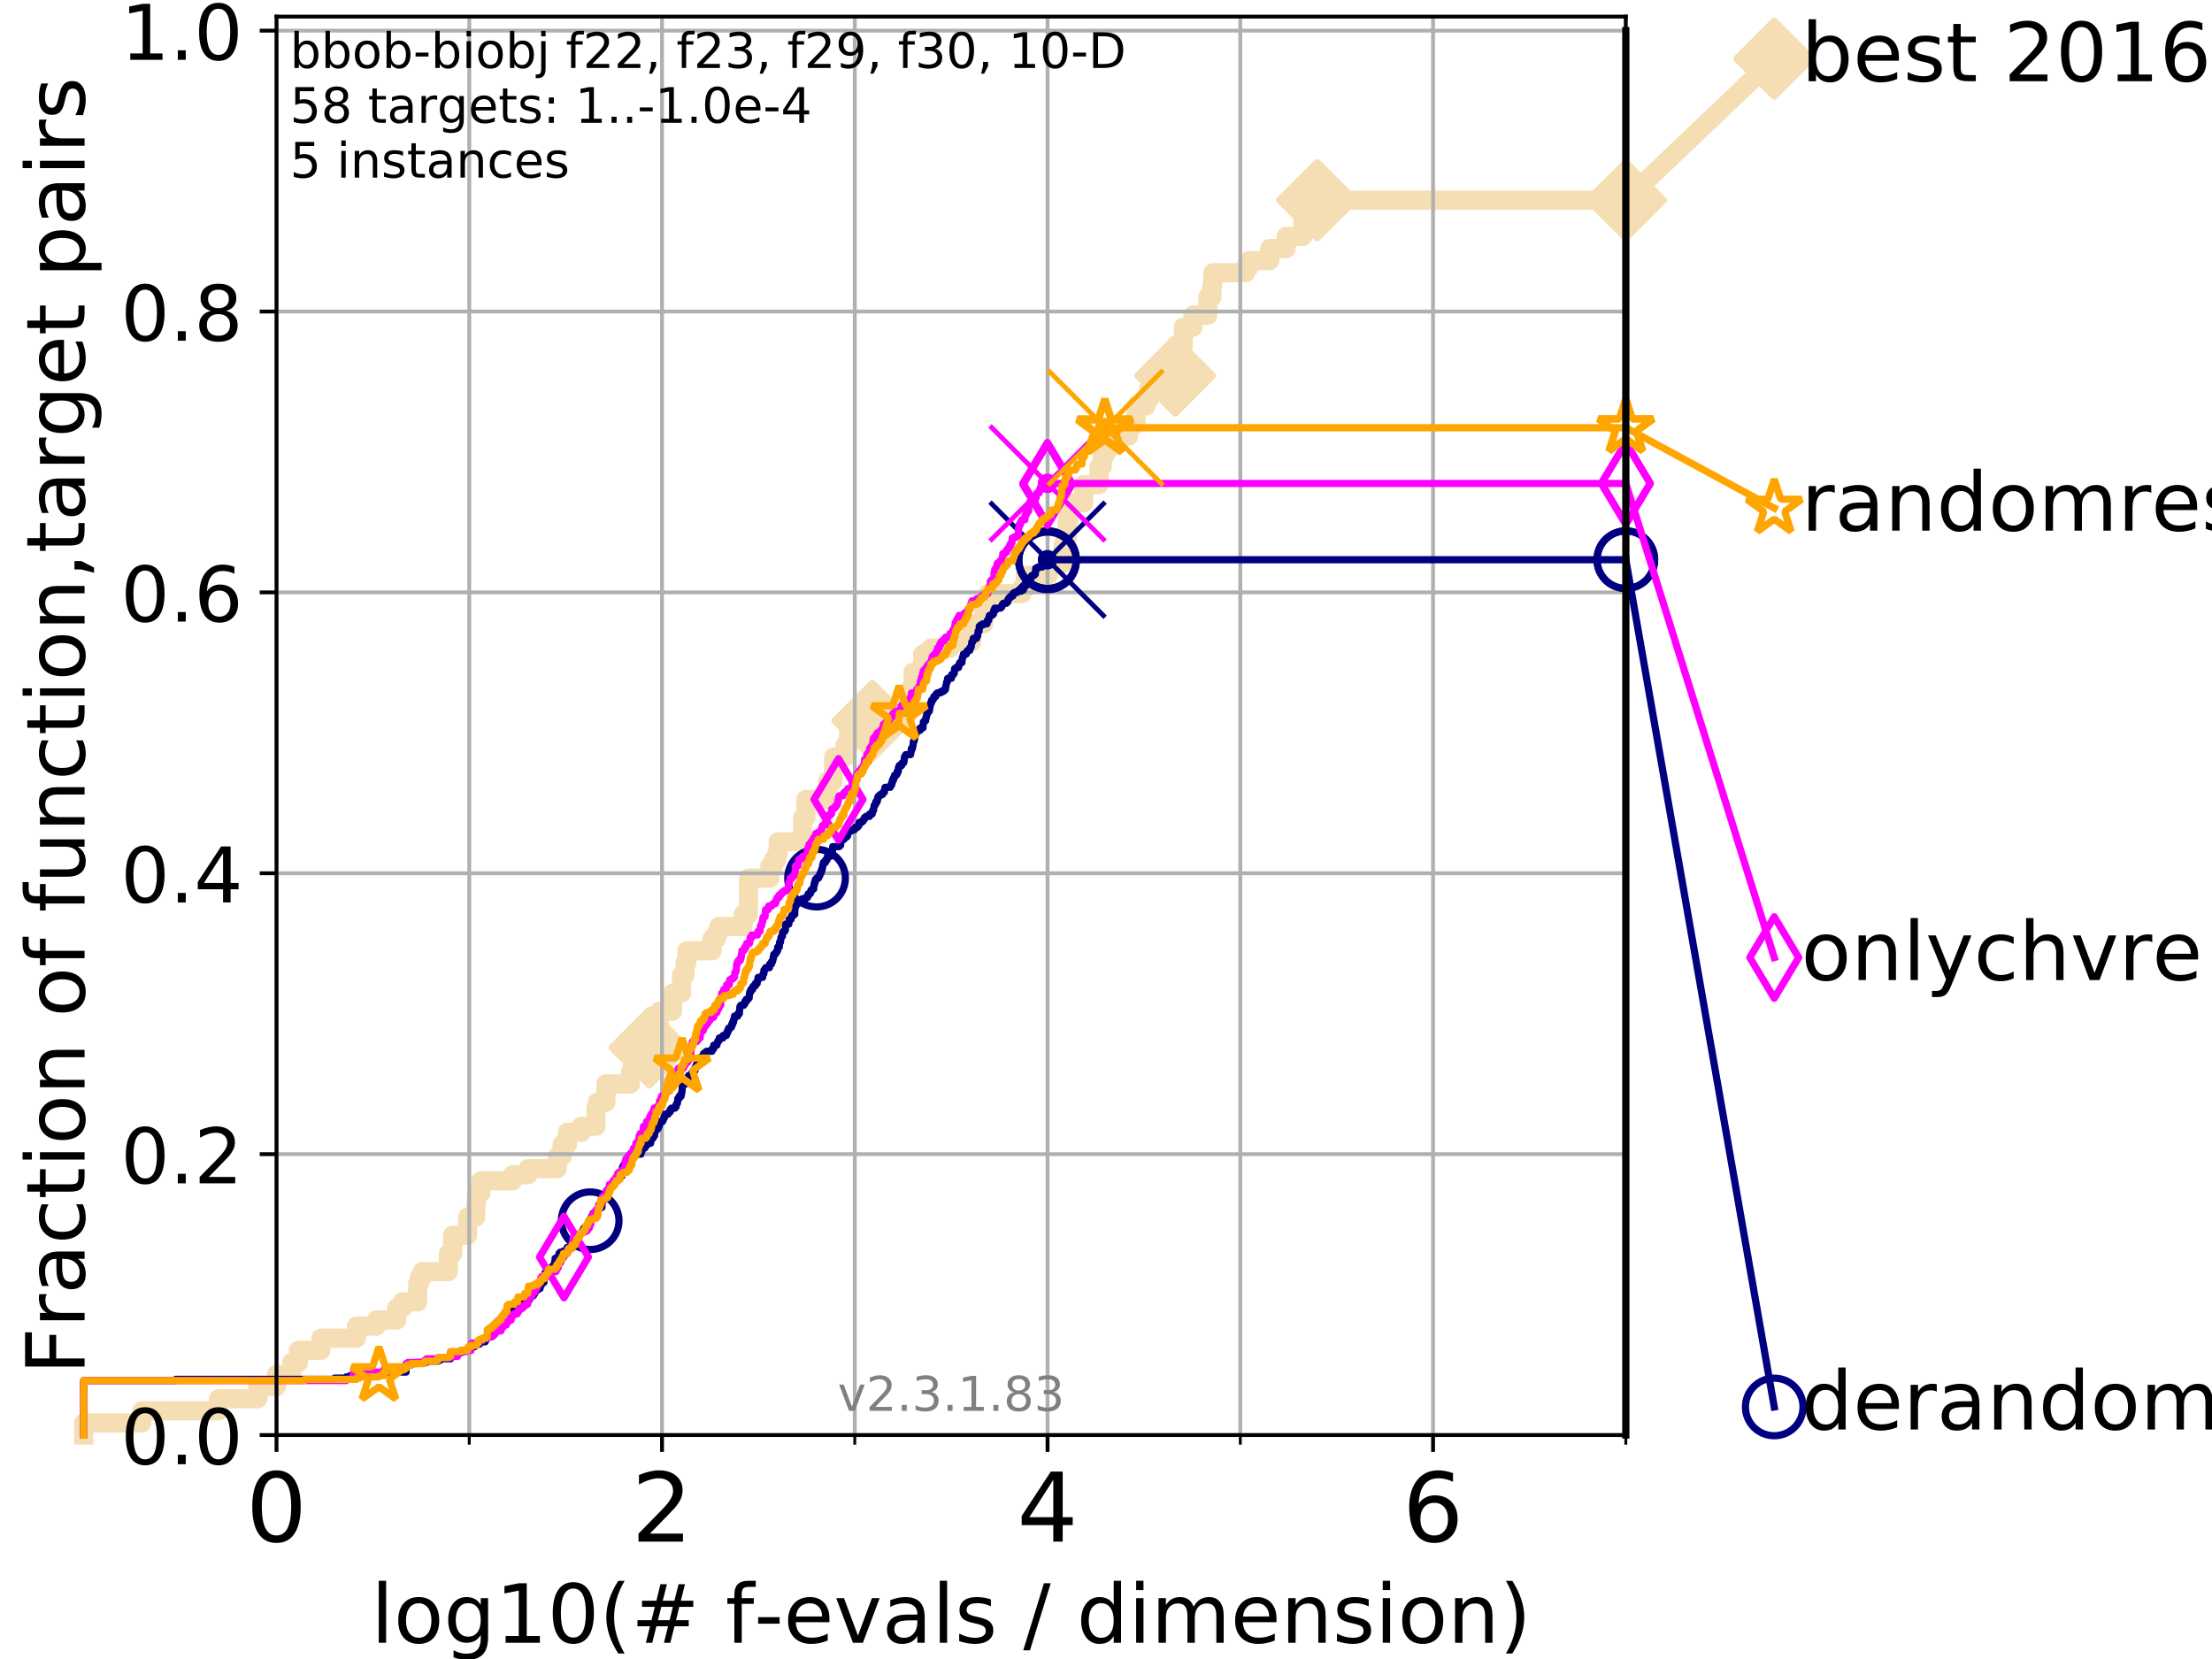 <?xml version="1.0" encoding="utf-8" standalone="no"?>
<!DOCTYPE svg PUBLIC "-//W3C//DTD SVG 1.1//EN"
  "http://www.w3.org/Graphics/SVG/1.1/DTD/svg11.dtd">
<!-- Created with matplotlib (https://matplotlib.org/) -->
<svg height="345.6pt" version="1.1" viewBox="0 0 460.8 345.6" width="460.8pt" xmlns="http://www.w3.org/2000/svg" xmlns:xlink="http://www.w3.org/1999/xlink">
 <defs>
  <style type="text/css">
*{stroke-linecap:butt;stroke-linejoin:round;}
  </style>
 </defs>
 <g id="figure_1">
  <g id="patch_1">
   <path d="M 0 345.6 
L 460.8 345.6 
L 460.8 0 
L 0 0 
z
" style="fill:#ffffff;"/>
  </g>
  <g id="axes_1">
   <g id="patch_2">
    <path d="M 57.6 298.944 
L 338.688 298.944 
L 338.688 3.456 
L 57.6 3.456 
z
" style="fill:#ffffff;"/>
   </g>
   <g id="line2d_1">
    <path d="M 17.445 298.944 
L 17.445 296.422 
L 29.533 296.422 
L 29.533 293.9 
L 45.512 293.9 
L 45.512 291.378 
L 53.709 291.378 
L 53.709 288.856 
L 57.6 288.856 
L 57.6 286.334 
L 60.78 286.334 
L 60.78 283.811 
L 62.175 283.811 
L 62.175 281.289 
L 66.854 281.289 
L 66.854 278.767 
L 74.263 278.767 
L 74.263 276.245 
L 78.421 276.245 
L 78.421 274.984 
L 82.627 274.984 
L 82.627 272.462 
L 83.83 272.462 
L 83.83 271.201 
L 87.01 271.201 
L 87.01 267.418 
L 87.33 267.418 
L 87.33 266.157 
L 87.952 266.157 
L 87.952 264.896 
L 93.422 264.896 
L 93.422 261.113 
L 94.295 261.113 
L 94.295 257.33 
L 97.403 257.33 
L 97.403 253.546 
L 99.098 253.546 
L 99.098 251.024 
L 99.258 251.024 
L 99.258 248.502 
L 100.193 248.502 
L 100.193 245.98 
L 106.803 245.98 
L 106.803 244.719 
L 110.017 244.719 
L 110.017 243.458 
L 116.081 243.458 
L 116.081 240.936 
L 117.088 240.936 
L 117.088 238.414 
L 118.203 238.414 
L 118.203 235.892 
L 121.083 235.892 
L 121.083 234.631 
L 124.14 234.631 
L 124.14 230.848 
L 124.444 230.848 
L 124.444 229.587 
L 126.236 229.587 
L 126.236 225.803 
L 131.338 225.803 
L 131.338 223.281 
L 131.765 223.281 
L 131.84 218.237 
L 135.281 218.237 
L 135.281 215.715 
L 136.887 215.715 
L 136.887 213.193 
L 137.344 213.193 
L 137.344 210.671 
L 140.119 210.671 
L 140.119 206.888 
L 141.969 206.888 
L 141.969 203.105 
L 142.7 203.105 
L 142.7 200.583 
L 143.093 200.583 
L 143.093 198.06 
L 148.335 198.06 
L 148.335 195.538 
L 149.269 195.538 
L 149.269 194.277 
L 149.779 194.277 
L 149.779 193.016 
L 154.794 193.016 
L 154.794 190.494 
L 155.91 190.494 
L 155.954 182.928 
L 160.375 182.928 
L 160.375 180.406 
L 161.128 180.406 
L 161.128 179.145 
L 161.801 179.145 
L 161.801 177.884 
L 162.113 177.884 
L 162.113 175.362 
L 166.879 175.362 
L 166.879 174.101 
L 167.223 174.101 
L 167.223 170.317 
L 167.883 170.317 
L 167.883 166.534 
L 172.395 166.534 
L 172.395 162.751 
L 173.565 162.751 
L 173.671 157.707 
L 176.018 157.707 
L 176.018 155.185 
L 176.774 155.185 
L 176.774 152.663 
L 181.405 152.663 
L 181.405 151.402 
L 181.727 151.402 
L 181.727 150.141 
L 184.423 150.141 
L 184.423 148.88 
L 189.013 148.88 
L 189.013 145.097 
L 189.334 145.097 
L 189.334 143.835 
L 190.203 143.835 
L 190.203 140.052 
L 192.214 140.052 
L 192.214 136.269 
L 193.88 136.269 
L 193.88 135.008 
L 197.91 135.008 
L 197.91 133.747 
L 202.404 133.747 
L 202.404 129.964 
L 204.912 129.964 
L 204.912 126.181 
L 205.755 126.181 
L 205.755 123.659 
L 212.903 123.659 
L 212.903 122.398 
L 213.587 122.398 
L 213.587 119.876 
L 218.374 119.876 
L 218.374 117.354 
L 221.483 117.354 
L 221.483 113.57 
L 221.866 113.57 
L 221.866 112.309 
L 222.311 112.309 
L 222.311 108.526 
L 222.665 108.526 
L 222.665 106.004 
L 223.145 106.004 
L 223.145 104.743 
L 225.742 104.743 
L 225.742 100.96 
L 228.946 100.96 
L 228.946 97.177 
L 229.617 97.177 
L 229.617 94.655 
L 230.323 94.655 
L 230.323 93.394 
L 231.309 93.394 
L 231.309 92.133 
L 233.237 92.133 
L 233.237 90.872 
L 235.109 90.872 
L 235.109 88.35 
L 236.656 88.35 
L 236.656 84.566 
L 238.707 84.566 
L 238.707 83.305 
L 239.344 83.305 
L 239.344 80.783 
L 244.812 80.783 
L 244.853 75.739 
L 244.93 75.739 
L 244.93 71.956 
L 246.515 71.956 
L 246.515 68.173 
L 248.521 68.173 
L 248.521 65.651 
L 251.615 65.651 
L 251.615 61.868 
L 252.464 61.868 
L 252.464 59.346 
L 252.67 59.346 
L 252.67 56.823 
L 259.437 56.823 
L 259.437 55.562 
L 260.242 55.562 
L 260.242 54.301 
L 264.488 54.301 
L 264.488 51.779 
L 267.923 51.779 
L 267.923 49.257 
L 271.425 49.257 
L 271.425 45.474 
L 274.406 45.474 
L 274.406 41.691 
L 338.688 41.691 
L 338.688 41.691 
" style="fill:none;stroke:#f5deb3;stroke-linecap:square;stroke-width:4;"/>
   </g>
   <g id="line2d_2">
    <defs>
     <path d="M 0 7.778 
L 7.778 0 
L 0 -7.778 
L -7.778 0 
z
" id="m83c32924c9" style="stroke:#f5deb3;stroke-linejoin:miter;stroke-width:1.5;"/>
    </defs>
    <g>
     <use style="fill:#f5deb3;stroke:#f5deb3;stroke-linejoin:miter;stroke-width:1.5;" x="135.281" xlink:href="#m83c32924c9" y="218.237"/>
     <use style="fill:#f5deb3;stroke:#f5deb3;stroke-linejoin:miter;stroke-width:1.5;" x="181.727" xlink:href="#m83c32924c9" y="150.141"/>
     <use style="fill:#f5deb3;stroke:#f5deb3;stroke-linejoin:miter;stroke-width:1.5;" x="244.812" xlink:href="#m83c32924c9" y="78.261"/>
     <use style="fill:#f5deb3;stroke:#f5deb3;stroke-linejoin:miter;stroke-width:1.5;" x="274.406" xlink:href="#m83c32924c9" y="41.691"/>
     <use style="fill:#f5deb3;stroke:#f5deb3;stroke-linejoin:miter;stroke-width:1.5;" x="274.406" xlink:href="#m83c32924c9" y="41.691"/>
     <use style="fill:#f5deb3;stroke:#f5deb3;stroke-linejoin:miter;stroke-width:1.5;" x="338.688" xlink:href="#m83c32924c9" y="41.691"/>
    </g>
   </g>
   <g id="line2d_3">
    <path style="fill:none;stroke:#f5deb3;stroke-linecap:square;stroke-width:4;"/>
    <g/>
   </g>
   <g id="line2d_4">
    <path d="M 338.688 41.691 
L 369.608 12.233 
" style="fill:none;stroke:#f5deb3;stroke-linecap:square;stroke-width:4;"/>
    <g>
     <use style="fill:#f5deb3;stroke:#f5deb3;stroke-linejoin:miter;stroke-width:1.5;" x="338.688" xlink:href="#m83c32924c9" y="41.691"/>
     <use style="fill:#f5deb3;stroke:#f5deb3;stroke-linejoin:miter;stroke-width:1.5;" x="369.608" xlink:href="#m83c32924c9" y="12.233"/>
    </g>
   </g>
   <g id="matplotlib.axis_1">
    <g id="xtick_1">
     <g id="line2d_5">
      <path clip-path="url(#pbb3a70e4ab)" d="M 57.6 298.944 
L 57.6 3.456 
" style="fill:none;stroke:#b0b0b0;stroke-linecap:square;stroke-width:0.8;"/>
     </g>
     <g id="line2d_6">
      <defs>
       <path d="M 0 0 
L 0 3.5 
" id="m91aa0200b0" style="stroke:#000000;stroke-width:0.8;"/>
      </defs>
      <g>
       <use style="stroke:#000000;stroke-width:0.8;" x="57.6" xlink:href="#m91aa0200b0" y="298.944"/>
      </g>
     </g>
     <g id="text_1">
      <!-- 0 -->
      <defs>
       <path d="M 31.781 66.406 
Q 24.172 66.406 20.328 58.906 
Q 16.5 51.422 16.5 36.375 
Q 16.5 21.391 20.328 13.891 
Q 24.172 6.391 31.781 6.391 
Q 39.453 6.391 43.281 13.891 
Q 47.125 21.391 47.125 36.375 
Q 47.125 51.422 43.281 58.906 
Q 39.453 66.406 31.781 66.406 
z
M 31.781 74.219 
Q 44.047 74.219 50.516 64.516 
Q 56.984 54.828 56.984 36.375 
Q 56.984 17.969 50.516 8.266 
Q 44.047 -1.422 31.781 -1.422 
Q 19.531 -1.422 13.062 8.266 
Q 6.594 17.969 6.594 36.375 
Q 6.594 54.828 13.062 64.516 
Q 19.531 74.219 31.781 74.219 
z
" id="DejaVuSans-48"/>
      </defs>
      <g transform="translate(51.237 321.141)scale(0.2 -0.2)">
       <use xlink:href="#DejaVuSans-48"/>
      </g>
     </g>
    </g>
    <g id="xtick_2">
     <g id="line2d_7">
      <path clip-path="url(#pbb3a70e4ab)" d="M 137.911 298.944 
L 137.911 3.456 
" style="fill:none;stroke:#b0b0b0;stroke-linecap:square;stroke-width:0.8;"/>
     </g>
     <g id="line2d_8">
      <g>
       <use style="stroke:#000000;stroke-width:0.8;" x="137.911" xlink:href="#m91aa0200b0" y="298.944"/>
      </g>
     </g>
     <g id="text_2">
      <!-- 2 -->
      <defs>
       <path d="M 19.188 8.297 
L 53.609 8.297 
L 53.609 0 
L 7.328 0 
L 7.328 8.297 
Q 12.938 14.109 22.625 23.891 
Q 32.328 33.688 34.812 36.531 
Q 39.547 41.844 41.422 45.531 
Q 43.312 49.219 43.312 52.781 
Q 43.312 58.594 39.234 62.25 
Q 35.156 65.922 28.609 65.922 
Q 23.969 65.922 18.812 64.312 
Q 13.672 62.703 7.812 59.422 
L 7.812 69.391 
Q 13.766 71.781 18.938 73 
Q 24.125 74.219 28.422 74.219 
Q 39.75 74.219 46.484 68.547 
Q 53.219 62.891 53.219 53.422 
Q 53.219 48.922 51.531 44.891 
Q 49.859 40.875 45.406 35.406 
Q 44.188 33.984 37.641 27.219 
Q 31.109 20.453 19.188 8.297 
z
" id="DejaVuSans-50"/>
      </defs>
      <g transform="translate(131.548 321.141)scale(0.2 -0.2)">
       <use xlink:href="#DejaVuSans-50"/>
      </g>
     </g>
    </g>
    <g id="xtick_3">
     <g id="line2d_9">
      <path clip-path="url(#pbb3a70e4ab)" d="M 218.222 298.944 
L 218.222 3.456 
" style="fill:none;stroke:#b0b0b0;stroke-linecap:square;stroke-width:0.8;"/>
     </g>
     <g id="line2d_10">
      <g>
       <use style="stroke:#000000;stroke-width:0.8;" x="218.222" xlink:href="#m91aa0200b0" y="298.944"/>
      </g>
     </g>
     <g id="text_3">
      <!-- 4 -->
      <defs>
       <path d="M 37.797 64.312 
L 12.891 25.391 
L 37.797 25.391 
z
M 35.203 72.906 
L 47.609 72.906 
L 47.609 25.391 
L 58.016 25.391 
L 58.016 17.188 
L 47.609 17.188 
L 47.609 0 
L 37.797 0 
L 37.797 17.188 
L 4.891 17.188 
L 4.891 26.703 
z
" id="DejaVuSans-52"/>
      </defs>
      <g transform="translate(211.859 321.141)scale(0.2 -0.2)">
       <use xlink:href="#DejaVuSans-52"/>
      </g>
     </g>
    </g>
    <g id="xtick_4">
     <g id="line2d_11">
      <path clip-path="url(#pbb3a70e4ab)" d="M 298.533 298.944 
L 298.533 3.456 
" style="fill:none;stroke:#b0b0b0;stroke-linecap:square;stroke-width:0.8;"/>
     </g>
     <g id="line2d_12">
      <g>
       <use style="stroke:#000000;stroke-width:0.8;" x="298.533" xlink:href="#m91aa0200b0" y="298.944"/>
      </g>
     </g>
     <g id="text_4">
      <!-- 6 -->
      <defs>
       <path d="M 33.016 40.375 
Q 26.375 40.375 22.484 35.828 
Q 18.609 31.297 18.609 23.391 
Q 18.609 15.531 22.484 10.953 
Q 26.375 6.391 33.016 6.391 
Q 39.656 6.391 43.531 10.953 
Q 47.406 15.531 47.406 23.391 
Q 47.406 31.297 43.531 35.828 
Q 39.656 40.375 33.016 40.375 
z
M 52.594 71.297 
L 52.594 62.312 
Q 48.875 64.062 45.094 64.984 
Q 41.312 65.922 37.594 65.922 
Q 27.828 65.922 22.672 59.328 
Q 17.531 52.734 16.797 39.406 
Q 19.672 43.656 24.016 45.922 
Q 28.375 48.188 33.594 48.188 
Q 44.578 48.188 50.953 41.516 
Q 57.328 34.859 57.328 23.391 
Q 57.328 12.156 50.688 5.359 
Q 44.047 -1.422 33.016 -1.422 
Q 20.359 -1.422 13.672 8.266 
Q 6.984 17.969 6.984 36.375 
Q 6.984 53.656 15.188 63.938 
Q 23.391 74.219 37.203 74.219 
Q 40.922 74.219 44.703 73.484 
Q 48.484 72.75 52.594 71.297 
z
" id="DejaVuSans-54"/>
      </defs>
      <g transform="translate(292.17 321.141)scale(0.2 -0.2)">
       <use xlink:href="#DejaVuSans-54"/>
      </g>
     </g>
    </g>
    <g id="xtick_5">
     <g id="line2d_13">
      <path clip-path="url(#pbb3a70e4ab)" d="M 97.755 298.944 
L 97.755 3.456 
" style="fill:none;stroke:#b0b0b0;stroke-linecap:square;stroke-width:0.8;"/>
     </g>
     <g id="line2d_14">
      <defs>
       <path d="M 0 0 
L 0 2 
" id="m27086a95a8" style="stroke:#000000;stroke-width:0.6;"/>
      </defs>
      <g>
       <use style="stroke:#000000;stroke-width:0.6;" x="97.755" xlink:href="#m27086a95a8" y="298.944"/>
      </g>
     </g>
    </g>
    <g id="xtick_6">
     <g id="line2d_15">
      <path clip-path="url(#pbb3a70e4ab)" d="M 178.066 298.944 
L 178.066 3.456 
" style="fill:none;stroke:#b0b0b0;stroke-linecap:square;stroke-width:0.8;"/>
     </g>
     <g id="line2d_16">
      <g>
       <use style="stroke:#000000;stroke-width:0.6;" x="178.066" xlink:href="#m27086a95a8" y="298.944"/>
      </g>
     </g>
    </g>
    <g id="xtick_7">
     <g id="line2d_17">
      <path clip-path="url(#pbb3a70e4ab)" d="M 258.377 298.944 
L 258.377 3.456 
" style="fill:none;stroke:#b0b0b0;stroke-linecap:square;stroke-width:0.8;"/>
     </g>
     <g id="line2d_18">
      <g>
       <use style="stroke:#000000;stroke-width:0.6;" x="258.377" xlink:href="#m27086a95a8" y="298.944"/>
      </g>
     </g>
    </g>
    <g id="xtick_8">
     <g id="line2d_19">
      <path clip-path="url(#pbb3a70e4ab)" d="M 338.688 298.944 
L 338.688 3.456 
" style="fill:none;stroke:#b0b0b0;stroke-linecap:square;stroke-width:0.8;"/>
     </g>
     <g id="line2d_20">
      <g>
       <use style="stroke:#000000;stroke-width:0.6;" x="338.688" xlink:href="#m27086a95a8" y="298.944"/>
      </g>
     </g>
    </g>
    <g id="text_5">
     <!-- log10(# f-evals / dimension) -->
     <defs>
      <path d="M 9.422 75.984 
L 18.406 75.984 
L 18.406 0 
L 9.422 0 
z
" id="DejaVuSans-108"/>
      <path d="M 30.609 48.391 
Q 23.391 48.391 19.188 42.75 
Q 14.984 37.109 14.984 27.297 
Q 14.984 17.484 19.156 11.844 
Q 23.344 6.203 30.609 6.203 
Q 37.797 6.203 41.984 11.859 
Q 46.188 17.531 46.188 27.297 
Q 46.188 37.016 41.984 42.703 
Q 37.797 48.391 30.609 48.391 
z
M 30.609 56 
Q 42.328 56 49.016 48.375 
Q 55.719 40.766 55.719 27.297 
Q 55.719 13.875 49.016 6.219 
Q 42.328 -1.422 30.609 -1.422 
Q 18.844 -1.422 12.172 6.219 
Q 5.516 13.875 5.516 27.297 
Q 5.516 40.766 12.172 48.375 
Q 18.844 56 30.609 56 
z
" id="DejaVuSans-111"/>
      <path d="M 45.406 27.984 
Q 45.406 37.75 41.375 43.109 
Q 37.359 48.484 30.078 48.484 
Q 22.859 48.484 18.828 43.109 
Q 14.797 37.75 14.797 27.984 
Q 14.797 18.266 18.828 12.891 
Q 22.859 7.516 30.078 7.516 
Q 37.359 7.516 41.375 12.891 
Q 45.406 18.266 45.406 27.984 
z
M 54.391 6.781 
Q 54.391 -7.172 48.188 -13.984 
Q 42 -20.797 29.203 -20.797 
Q 24.469 -20.797 20.266 -20.094 
Q 16.062 -19.391 12.109 -17.922 
L 12.109 -9.188 
Q 16.062 -11.328 19.922 -12.344 
Q 23.781 -13.375 27.781 -13.375 
Q 36.625 -13.375 41.016 -8.766 
Q 45.406 -4.156 45.406 5.172 
L 45.406 9.625 
Q 42.625 4.781 38.281 2.391 
Q 33.938 0 27.875 0 
Q 17.828 0 11.672 7.656 
Q 5.516 15.328 5.516 27.984 
Q 5.516 40.672 11.672 48.328 
Q 17.828 56 27.875 56 
Q 33.938 56 38.281 53.609 
Q 42.625 51.219 45.406 46.391 
L 45.406 54.688 
L 54.391 54.688 
z
" id="DejaVuSans-103"/>
      <path d="M 12.406 8.297 
L 28.516 8.297 
L 28.516 63.922 
L 10.984 60.406 
L 10.984 69.391 
L 28.422 72.906 
L 38.281 72.906 
L 38.281 8.297 
L 54.391 8.297 
L 54.391 0 
L 12.406 0 
z
" id="DejaVuSans-49"/>
      <path d="M 31 75.875 
Q 24.469 64.656 21.281 53.656 
Q 18.109 42.672 18.109 31.391 
Q 18.109 20.125 21.312 9.062 
Q 24.516 -2 31 -13.188 
L 23.188 -13.188 
Q 15.875 -1.703 12.234 9.375 
Q 8.594 20.453 8.594 31.391 
Q 8.594 42.281 12.203 53.312 
Q 15.828 64.359 23.188 75.875 
z
" id="DejaVuSans-40"/>
      <path d="M 51.125 44 
L 36.922 44 
L 32.812 27.688 
L 47.125 27.688 
z
M 43.797 71.781 
L 38.719 51.516 
L 52.984 51.516 
L 58.109 71.781 
L 65.922 71.781 
L 60.891 51.516 
L 76.125 51.516 
L 76.125 44 
L 58.984 44 
L 54.984 27.688 
L 70.516 27.688 
L 70.516 20.219 
L 53.078 20.219 
L 48 0 
L 40.188 0 
L 45.219 20.219 
L 30.906 20.219 
L 25.875 0 
L 18.016 0 
L 23.094 20.219 
L 7.719 20.219 
L 7.719 27.688 
L 24.906 27.688 
L 29 44 
L 13.281 44 
L 13.281 51.516 
L 30.906 51.516 
L 35.891 71.781 
z
" id="DejaVuSans-35"/>
      <path id="DejaVuSans-32"/>
      <path d="M 37.109 75.984 
L 37.109 68.5 
L 28.516 68.5 
Q 23.688 68.5 21.797 66.547 
Q 19.922 64.594 19.922 59.516 
L 19.922 54.688 
L 34.719 54.688 
L 34.719 47.703 
L 19.922 47.703 
L 19.922 0 
L 10.891 0 
L 10.891 47.703 
L 2.297 47.703 
L 2.297 54.688 
L 10.891 54.688 
L 10.891 58.5 
Q 10.891 67.625 15.141 71.797 
Q 19.391 75.984 28.609 75.984 
z
" id="DejaVuSans-102"/>
      <path d="M 4.891 31.391 
L 31.203 31.391 
L 31.203 23.391 
L 4.891 23.391 
z
" id="DejaVuSans-45"/>
      <path d="M 56.203 29.594 
L 56.203 25.203 
L 14.891 25.203 
Q 15.484 15.922 20.484 11.062 
Q 25.484 6.203 34.422 6.203 
Q 39.594 6.203 44.453 7.469 
Q 49.312 8.734 54.109 11.281 
L 54.109 2.781 
Q 49.266 0.734 44.188 -0.344 
Q 39.109 -1.422 33.891 -1.422 
Q 20.797 -1.422 13.156 6.188 
Q 5.516 13.812 5.516 26.812 
Q 5.516 40.234 12.766 48.109 
Q 20.016 56 32.328 56 
Q 43.359 56 49.781 48.891 
Q 56.203 41.797 56.203 29.594 
z
M 47.219 32.234 
Q 47.125 39.594 43.094 43.984 
Q 39.062 48.391 32.422 48.391 
Q 24.906 48.391 20.391 44.141 
Q 15.875 39.891 15.188 32.172 
z
" id="DejaVuSans-101"/>
      <path d="M 2.984 54.688 
L 12.5 54.688 
L 29.594 8.797 
L 46.688 54.688 
L 56.203 54.688 
L 35.688 0 
L 23.484 0 
z
" id="DejaVuSans-118"/>
      <path d="M 34.281 27.484 
Q 23.391 27.484 19.188 25 
Q 14.984 22.516 14.984 16.5 
Q 14.984 11.719 18.141 8.906 
Q 21.297 6.109 26.703 6.109 
Q 34.188 6.109 38.703 11.406 
Q 43.219 16.703 43.219 25.484 
L 43.219 27.484 
z
M 52.203 31.203 
L 52.203 0 
L 43.219 0 
L 43.219 8.297 
Q 40.141 3.328 35.547 0.953 
Q 30.953 -1.422 24.312 -1.422 
Q 15.922 -1.422 10.953 3.297 
Q 6 8.016 6 15.922 
Q 6 25.141 12.172 29.828 
Q 18.359 34.516 30.609 34.516 
L 43.219 34.516 
L 43.219 35.406 
Q 43.219 41.609 39.141 45 
Q 35.062 48.391 27.688 48.391 
Q 23 48.391 18.547 47.266 
Q 14.109 46.141 10.016 43.891 
L 10.016 52.203 
Q 14.938 54.109 19.578 55.047 
Q 24.219 56 28.609 56 
Q 40.484 56 46.344 49.844 
Q 52.203 43.703 52.203 31.203 
z
" id="DejaVuSans-97"/>
      <path d="M 44.281 53.078 
L 44.281 44.578 
Q 40.484 46.531 36.375 47.5 
Q 32.281 48.484 27.875 48.484 
Q 21.188 48.484 17.844 46.438 
Q 14.5 44.391 14.5 40.281 
Q 14.5 37.156 16.891 35.375 
Q 19.281 33.594 26.516 31.984 
L 29.594 31.297 
Q 39.156 29.25 43.188 25.516 
Q 47.219 21.781 47.219 15.094 
Q 47.219 7.469 41.188 3.016 
Q 35.156 -1.422 24.609 -1.422 
Q 20.219 -1.422 15.453 -0.562 
Q 10.688 0.297 5.422 2 
L 5.422 11.281 
Q 10.406 8.688 15.234 7.391 
Q 20.062 6.109 24.812 6.109 
Q 31.156 6.109 34.562 8.281 
Q 37.984 10.453 37.984 14.406 
Q 37.984 18.062 35.516 20.016 
Q 33.062 21.969 24.703 23.781 
L 21.578 24.516 
Q 13.234 26.266 9.516 29.906 
Q 5.812 33.547 5.812 39.891 
Q 5.812 47.609 11.281 51.797 
Q 16.75 56 26.812 56 
Q 31.781 56 36.172 55.266 
Q 40.578 54.547 44.281 53.078 
z
" id="DejaVuSans-115"/>
      <path d="M 25.391 72.906 
L 33.688 72.906 
L 8.297 -9.281 
L 0 -9.281 
z
" id="DejaVuSans-47"/>
      <path d="M 45.406 46.391 
L 45.406 75.984 
L 54.391 75.984 
L 54.391 0 
L 45.406 0 
L 45.406 8.203 
Q 42.578 3.328 38.25 0.953 
Q 33.938 -1.422 27.875 -1.422 
Q 17.969 -1.422 11.734 6.484 
Q 5.516 14.406 5.516 27.297 
Q 5.516 40.188 11.734 48.094 
Q 17.969 56 27.875 56 
Q 33.938 56 38.25 53.625 
Q 42.578 51.266 45.406 46.391 
z
M 14.797 27.297 
Q 14.797 17.391 18.875 11.75 
Q 22.953 6.109 30.078 6.109 
Q 37.203 6.109 41.297 11.75 
Q 45.406 17.391 45.406 27.297 
Q 45.406 37.203 41.297 42.844 
Q 37.203 48.484 30.078 48.484 
Q 22.953 48.484 18.875 42.844 
Q 14.797 37.203 14.797 27.297 
z
" id="DejaVuSans-100"/>
      <path d="M 9.422 54.688 
L 18.406 54.688 
L 18.406 0 
L 9.422 0 
z
M 9.422 75.984 
L 18.406 75.984 
L 18.406 64.594 
L 9.422 64.594 
z
" id="DejaVuSans-105"/>
      <path d="M 52 44.188 
Q 55.375 50.25 60.062 53.125 
Q 64.75 56 71.094 56 
Q 79.641 56 84.281 50.016 
Q 88.922 44.047 88.922 33.016 
L 88.922 0 
L 79.891 0 
L 79.891 32.719 
Q 79.891 40.578 77.094 44.375 
Q 74.312 48.188 68.609 48.188 
Q 61.625 48.188 57.562 43.547 
Q 53.516 38.922 53.516 30.906 
L 53.516 0 
L 44.484 0 
L 44.484 32.719 
Q 44.484 40.625 41.703 44.406 
Q 38.922 48.188 33.109 48.188 
Q 26.219 48.188 22.156 43.531 
Q 18.109 38.875 18.109 30.906 
L 18.109 0 
L 9.078 0 
L 9.078 54.688 
L 18.109 54.688 
L 18.109 46.188 
Q 21.188 51.219 25.484 53.609 
Q 29.781 56 35.688 56 
Q 41.656 56 45.828 52.969 
Q 50 49.953 52 44.188 
z
" id="DejaVuSans-109"/>
      <path d="M 54.891 33.016 
L 54.891 0 
L 45.906 0 
L 45.906 32.719 
Q 45.906 40.484 42.875 44.328 
Q 39.844 48.188 33.797 48.188 
Q 26.516 48.188 22.312 43.547 
Q 18.109 38.922 18.109 30.906 
L 18.109 0 
L 9.078 0 
L 9.078 54.688 
L 18.109 54.688 
L 18.109 46.188 
Q 21.344 51.125 25.703 53.562 
Q 30.078 56 35.797 56 
Q 45.219 56 50.047 50.172 
Q 54.891 44.344 54.891 33.016 
z
" id="DejaVuSans-110"/>
      <path d="M 8.016 75.875 
L 15.828 75.875 
Q 23.141 64.359 26.781 53.312 
Q 30.422 42.281 30.422 31.391 
Q 30.422 20.453 26.781 9.375 
Q 23.141 -1.703 15.828 -13.188 
L 8.016 -13.188 
Q 14.5 -2 17.703 9.062 
Q 20.906 20.125 20.906 31.391 
Q 20.906 42.672 17.703 53.656 
Q 14.5 64.656 8.016 75.875 
z
" id="DejaVuSans-41"/>
     </defs>
     <g transform="translate(77.303 342.218)scale(0.17 -0.17)">
      <use xlink:href="#DejaVuSans-108"/>
      <use x="27.783" xlink:href="#DejaVuSans-111"/>
      <use x="88.965" xlink:href="#DejaVuSans-103"/>
      <use x="152.441" xlink:href="#DejaVuSans-49"/>
      <use x="216.064" xlink:href="#DejaVuSans-48"/>
      <use x="279.688" xlink:href="#DejaVuSans-40"/>
      <use x="318.701" xlink:href="#DejaVuSans-35"/>
      <use x="402.49" xlink:href="#DejaVuSans-32"/>
      <use x="434.277" xlink:href="#DejaVuSans-102"/>
      <use x="469.404" xlink:href="#DejaVuSans-45"/>
      <use x="505.488" xlink:href="#DejaVuSans-101"/>
      <use x="567.012" xlink:href="#DejaVuSans-118"/>
      <use x="626.191" xlink:href="#DejaVuSans-97"/>
      <use x="687.471" xlink:href="#DejaVuSans-108"/>
      <use x="715.254" xlink:href="#DejaVuSans-115"/>
      <use x="767.354" xlink:href="#DejaVuSans-32"/>
      <use x="799.141" xlink:href="#DejaVuSans-47"/>
      <use x="832.832" xlink:href="#DejaVuSans-32"/>
      <use x="864.619" xlink:href="#DejaVuSans-100"/>
      <use x="928.096" xlink:href="#DejaVuSans-105"/>
      <use x="955.879" xlink:href="#DejaVuSans-109"/>
      <use x="1053.291" xlink:href="#DejaVuSans-101"/>
      <use x="1114.814" xlink:href="#DejaVuSans-110"/>
      <use x="1178.193" xlink:href="#DejaVuSans-115"/>
      <use x="1230.293" xlink:href="#DejaVuSans-105"/>
      <use x="1258.076" xlink:href="#DejaVuSans-111"/>
      <use x="1319.258" xlink:href="#DejaVuSans-110"/>
      <use x="1382.637" xlink:href="#DejaVuSans-41"/>
     </g>
    </g>
   </g>
   <g id="matplotlib.axis_2">
    <g id="ytick_1">
     <g id="line2d_21">
      <path clip-path="url(#pbb3a70e4ab)" d="M 57.6 298.944 
L 338.688 298.944 
" style="fill:none;stroke:#b0b0b0;stroke-linecap:square;stroke-width:0.8;"/>
     </g>
     <g id="line2d_22">
      <defs>
       <path d="M 0 0 
L -3.5 0 
" id="mfc4c27d20a" style="stroke:#000000;stroke-width:0.8;"/>
      </defs>
      <g>
       <use style="stroke:#000000;stroke-width:0.8;" x="57.6" xlink:href="#mfc4c27d20a" y="298.944"/>
      </g>
     </g>
     <g id="text_6">
      <!-- 0.0 -->
      <defs>
       <path d="M 10.688 12.406 
L 21 12.406 
L 21 0 
L 10.688 0 
z
" id="DejaVuSans-46"/>
      </defs>
      <g transform="translate(25.155 305.023)scale(0.16 -0.16)">
       <use xlink:href="#DejaVuSans-48"/>
       <use x="63.623" xlink:href="#DejaVuSans-46"/>
       <use x="95.41" xlink:href="#DejaVuSans-48"/>
      </g>
     </g>
    </g>
    <g id="ytick_2">
     <g id="line2d_23">
      <path clip-path="url(#pbb3a70e4ab)" d="M 57.6 240.432 
L 338.688 240.432 
" style="fill:none;stroke:#b0b0b0;stroke-linecap:square;stroke-width:0.8;"/>
     </g>
     <g id="line2d_24">
      <g>
       <use style="stroke:#000000;stroke-width:0.8;" x="57.6" xlink:href="#mfc4c27d20a" y="240.432"/>
      </g>
     </g>
     <g id="text_7">
      <!-- 0.2 -->
      <g transform="translate(25.155 246.51)scale(0.16 -0.16)">
       <use xlink:href="#DejaVuSans-48"/>
       <use x="63.623" xlink:href="#DejaVuSans-46"/>
       <use x="95.41" xlink:href="#DejaVuSans-50"/>
      </g>
     </g>
    </g>
    <g id="ytick_3">
     <g id="line2d_25">
      <path clip-path="url(#pbb3a70e4ab)" d="M 57.6 181.919 
L 338.688 181.919 
" style="fill:none;stroke:#b0b0b0;stroke-linecap:square;stroke-width:0.8;"/>
     </g>
     <g id="line2d_26">
      <g>
       <use style="stroke:#000000;stroke-width:0.8;" x="57.6" xlink:href="#mfc4c27d20a" y="181.919"/>
      </g>
     </g>
     <g id="text_8">
      <!-- 0.4 -->
      <g transform="translate(25.155 187.998)scale(0.16 -0.16)">
       <use xlink:href="#DejaVuSans-48"/>
       <use x="63.623" xlink:href="#DejaVuSans-46"/>
       <use x="95.41" xlink:href="#DejaVuSans-52"/>
      </g>
     </g>
    </g>
    <g id="ytick_4">
     <g id="line2d_27">
      <path clip-path="url(#pbb3a70e4ab)" d="M 57.6 123.407 
L 338.688 123.407 
" style="fill:none;stroke:#b0b0b0;stroke-linecap:square;stroke-width:0.8;"/>
     </g>
     <g id="line2d_28">
      <g>
       <use style="stroke:#000000;stroke-width:0.8;" x="57.6" xlink:href="#mfc4c27d20a" y="123.407"/>
      </g>
     </g>
     <g id="text_9">
      <!-- 0.6 -->
      <g transform="translate(25.155 129.485)scale(0.16 -0.16)">
       <use xlink:href="#DejaVuSans-48"/>
       <use x="63.623" xlink:href="#DejaVuSans-46"/>
       <use x="95.41" xlink:href="#DejaVuSans-54"/>
      </g>
     </g>
    </g>
    <g id="ytick_5">
     <g id="line2d_29">
      <path clip-path="url(#pbb3a70e4ab)" d="M 57.6 64.894 
L 338.688 64.894 
" style="fill:none;stroke:#b0b0b0;stroke-linecap:square;stroke-width:0.8;"/>
     </g>
     <g id="line2d_30">
      <g>
       <use style="stroke:#000000;stroke-width:0.8;" x="57.6" xlink:href="#mfc4c27d20a" y="64.894"/>
      </g>
     </g>
     <g id="text_10">
      <!-- 0.8 -->
      <defs>
       <path d="M 31.781 34.625 
Q 24.75 34.625 20.719 30.859 
Q 16.703 27.094 16.703 20.516 
Q 16.703 13.922 20.719 10.156 
Q 24.75 6.391 31.781 6.391 
Q 38.812 6.391 42.859 10.172 
Q 46.922 13.969 46.922 20.516 
Q 46.922 27.094 42.891 30.859 
Q 38.875 34.625 31.781 34.625 
z
M 21.922 38.812 
Q 15.578 40.375 12.031 44.719 
Q 8.5 49.078 8.5 55.328 
Q 8.5 64.062 14.719 69.141 
Q 20.953 74.219 31.781 74.219 
Q 42.672 74.219 48.875 69.141 
Q 55.078 64.062 55.078 55.328 
Q 55.078 49.078 51.531 44.719 
Q 48 40.375 41.703 38.812 
Q 48.828 37.156 52.797 32.312 
Q 56.781 27.484 56.781 20.516 
Q 56.781 9.906 50.312 4.234 
Q 43.844 -1.422 31.781 -1.422 
Q 19.734 -1.422 13.25 4.234 
Q 6.781 9.906 6.781 20.516 
Q 6.781 27.484 10.781 32.312 
Q 14.797 37.156 21.922 38.812 
z
M 18.312 54.391 
Q 18.312 48.734 21.844 45.562 
Q 25.391 42.391 31.781 42.391 
Q 38.141 42.391 41.719 45.562 
Q 45.312 48.734 45.312 54.391 
Q 45.312 60.062 41.719 63.234 
Q 38.141 66.406 31.781 66.406 
Q 25.391 66.406 21.844 63.234 
Q 18.312 60.062 18.312 54.391 
z
" id="DejaVuSans-56"/>
      </defs>
      <g transform="translate(25.155 70.973)scale(0.16 -0.16)">
       <use xlink:href="#DejaVuSans-48"/>
       <use x="63.623" xlink:href="#DejaVuSans-46"/>
       <use x="95.41" xlink:href="#DejaVuSans-56"/>
      </g>
     </g>
    </g>
    <g id="ytick_6">
     <g id="line2d_31">
      <path clip-path="url(#pbb3a70e4ab)" d="M 57.6 6.382 
L 338.688 6.382 
" style="fill:none;stroke:#b0b0b0;stroke-linecap:square;stroke-width:0.8;"/>
     </g>
     <g id="line2d_32">
      <g>
       <use style="stroke:#000000;stroke-width:0.8;" x="57.6" xlink:href="#mfc4c27d20a" y="6.382"/>
      </g>
     </g>
     <g id="text_11">
      <!-- 1.0 -->
      <g transform="translate(25.155 12.46)scale(0.16 -0.16)">
       <use xlink:href="#DejaVuSans-49"/>
       <use x="63.623" xlink:href="#DejaVuSans-46"/>
       <use x="95.41" xlink:href="#DejaVuSans-48"/>
      </g>
     </g>
    </g>
    <g id="text_12">
     <!-- Fraction of function,target pairs -->
     <defs>
      <path d="M 9.812 72.906 
L 51.703 72.906 
L 51.703 64.594 
L 19.672 64.594 
L 19.672 43.109 
L 48.578 43.109 
L 48.578 34.812 
L 19.672 34.812 
L 19.672 0 
L 9.812 0 
z
" id="DejaVuSans-70"/>
      <path d="M 41.109 46.297 
Q 39.594 47.172 37.812 47.578 
Q 36.031 48 33.891 48 
Q 26.266 48 22.188 43.047 
Q 18.109 38.094 18.109 28.812 
L 18.109 0 
L 9.078 0 
L 9.078 54.688 
L 18.109 54.688 
L 18.109 46.188 
Q 20.953 51.172 25.484 53.578 
Q 30.031 56 36.531 56 
Q 37.453 56 38.578 55.875 
Q 39.703 55.766 41.062 55.516 
z
" id="DejaVuSans-114"/>
      <path d="M 48.781 52.594 
L 48.781 44.188 
Q 44.969 46.297 41.141 47.344 
Q 37.312 48.391 33.406 48.391 
Q 24.656 48.391 19.812 42.844 
Q 14.984 37.312 14.984 27.297 
Q 14.984 17.281 19.812 11.734 
Q 24.656 6.203 33.406 6.203 
Q 37.312 6.203 41.141 7.25 
Q 44.969 8.297 48.781 10.406 
L 48.781 2.094 
Q 45.016 0.344 40.984 -0.531 
Q 36.969 -1.422 32.422 -1.422 
Q 20.062 -1.422 12.781 6.344 
Q 5.516 14.109 5.516 27.297 
Q 5.516 40.672 12.859 48.328 
Q 20.219 56 33.016 56 
Q 37.156 56 41.109 55.141 
Q 45.062 54.297 48.781 52.594 
z
" id="DejaVuSans-99"/>
      <path d="M 18.312 70.219 
L 18.312 54.688 
L 36.812 54.688 
L 36.812 47.703 
L 18.312 47.703 
L 18.312 18.016 
Q 18.312 11.328 20.141 9.422 
Q 21.969 7.516 27.594 7.516 
L 36.812 7.516 
L 36.812 0 
L 27.594 0 
Q 17.188 0 13.234 3.875 
Q 9.281 7.766 9.281 18.016 
L 9.281 47.703 
L 2.688 47.703 
L 2.688 54.688 
L 9.281 54.688 
L 9.281 70.219 
z
" id="DejaVuSans-116"/>
      <path d="M 8.5 21.578 
L 8.5 54.688 
L 17.484 54.688 
L 17.484 21.922 
Q 17.484 14.156 20.5 10.266 
Q 23.531 6.391 29.594 6.391 
Q 36.859 6.391 41.078 11.031 
Q 45.312 15.672 45.312 23.688 
L 45.312 54.688 
L 54.297 54.688 
L 54.297 0 
L 45.312 0 
L 45.312 8.406 
Q 42.047 3.422 37.719 1 
Q 33.406 -1.422 27.688 -1.422 
Q 18.266 -1.422 13.375 4.438 
Q 8.5 10.297 8.5 21.578 
z
M 31.109 56 
z
" id="DejaVuSans-117"/>
      <path d="M 11.719 12.406 
L 22.016 12.406 
L 22.016 4 
L 14.016 -11.625 
L 7.719 -11.625 
L 11.719 4 
z
" id="DejaVuSans-44"/>
      <path d="M 18.109 8.203 
L 18.109 -20.797 
L 9.078 -20.797 
L 9.078 54.688 
L 18.109 54.688 
L 18.109 46.391 
Q 20.953 51.266 25.266 53.625 
Q 29.594 56 35.594 56 
Q 45.562 56 51.781 48.094 
Q 58.016 40.188 58.016 27.297 
Q 58.016 14.406 51.781 6.484 
Q 45.562 -1.422 35.594 -1.422 
Q 29.594 -1.422 25.266 0.953 
Q 20.953 3.328 18.109 8.203 
z
M 48.688 27.297 
Q 48.688 37.203 44.609 42.844 
Q 40.531 48.484 33.406 48.484 
Q 26.266 48.484 22.188 42.844 
Q 18.109 37.203 18.109 27.297 
Q 18.109 17.391 22.188 11.75 
Q 26.266 6.109 33.406 6.109 
Q 40.531 6.109 44.609 11.75 
Q 48.688 17.391 48.688 27.297 
z
" id="DejaVuSans-112"/>
     </defs>
     <g transform="translate(17.62 286.339)rotate(-90)scale(0.17 -0.17)">
      <use xlink:href="#DejaVuSans-70"/>
      <use x="57.41" xlink:href="#DejaVuSans-114"/>
      <use x="98.523" xlink:href="#DejaVuSans-97"/>
      <use x="159.803" xlink:href="#DejaVuSans-99"/>
      <use x="214.783" xlink:href="#DejaVuSans-116"/>
      <use x="253.992" xlink:href="#DejaVuSans-105"/>
      <use x="281.775" xlink:href="#DejaVuSans-111"/>
      <use x="342.957" xlink:href="#DejaVuSans-110"/>
      <use x="406.336" xlink:href="#DejaVuSans-32"/>
      <use x="438.123" xlink:href="#DejaVuSans-111"/>
      <use x="499.305" xlink:href="#DejaVuSans-102"/>
      <use x="534.51" xlink:href="#DejaVuSans-32"/>
      <use x="566.297" xlink:href="#DejaVuSans-102"/>
      <use x="601.502" xlink:href="#DejaVuSans-117"/>
      <use x="664.881" xlink:href="#DejaVuSans-110"/>
      <use x="728.26" xlink:href="#DejaVuSans-99"/>
      <use x="783.24" xlink:href="#DejaVuSans-116"/>
      <use x="822.449" xlink:href="#DejaVuSans-105"/>
      <use x="850.232" xlink:href="#DejaVuSans-111"/>
      <use x="911.414" xlink:href="#DejaVuSans-110"/>
      <use x="974.793" xlink:href="#DejaVuSans-44"/>
      <use x="1006.58" xlink:href="#DejaVuSans-116"/>
      <use x="1045.789" xlink:href="#DejaVuSans-97"/>
      <use x="1107.068" xlink:href="#DejaVuSans-114"/>
      <use x="1148.166" xlink:href="#DejaVuSans-103"/>
      <use x="1211.643" xlink:href="#DejaVuSans-101"/>
      <use x="1273.166" xlink:href="#DejaVuSans-116"/>
      <use x="1312.375" xlink:href="#DejaVuSans-32"/>
      <use x="1344.162" xlink:href="#DejaVuSans-112"/>
      <use x="1407.639" xlink:href="#DejaVuSans-97"/>
      <use x="1468.918" xlink:href="#DejaVuSans-105"/>
      <use x="1496.701" xlink:href="#DejaVuSans-114"/>
      <use x="1537.814" xlink:href="#DejaVuSans-115"/>
     </g>
    </g>
   </g>
   <g id="line2d_33">
    <defs>
     <path d="M 0 1.5 
C 0.398 1.5 0.779 1.342 1.061 1.061 
C 1.342 0.779 1.5 0.398 1.5 0 
C 1.5 -0.398 1.342 -0.779 1.061 -1.061 
C 0.779 -1.342 0.398 -1.5 0 -1.5 
C -0.398 -1.5 -0.779 -1.342 -1.061 -1.061 
C -1.342 -0.779 -1.5 -0.398 -1.5 0 
C -1.5 0.398 -1.342 0.779 -1.061 1.061 
C -0.779 1.342 -0.398 1.5 0 1.5 
z
" id="m11d44e6205" style="stroke:#f5deb3;"/>
    </defs>
    <g>
     <use style="fill:#f5deb3;stroke:#f5deb3;" x="274.406" xlink:href="#m11d44e6205" y="41.691"/>
     <use style="fill:#f5deb3;stroke:#f5deb3;" x="274.406" xlink:href="#m11d44e6205" y="41.691"/>
    </g>
   </g>
   <g id="line2d_34">
    <defs>
     <path d="M 0 1.5 
C 0.398 1.5 0.779 1.342 1.061 1.061 
C 1.342 0.779 1.5 0.398 1.5 0 
C 1.5 -0.398 1.342 -0.779 1.061 -1.061 
C 0.779 -1.342 0.398 -1.5 0 -1.5 
C -0.398 -1.5 -0.779 -1.342 -1.061 -1.061 
C -1.342 -0.779 -1.5 -0.398 -1.5 0 
C -1.5 0.398 -1.342 0.779 -1.061 1.061 
C -0.779 1.342 -0.398 1.5 0 1.5 
z
" id="md8075f369a" style="stroke:#000080;"/>
    </defs>
    <g>
     <use style="fill:#000080;stroke:#000080;" x="218.213" xlink:href="#md8075f369a" y="116.597"/>
     <use style="fill:#000080;stroke:#000080;" x="218.213" xlink:href="#md8075f369a" y="116.597"/>
    </g>
   </g>
   <g id="line2d_35">
    <path d="M 17.445 298.944 
L 17.445 287.595 
L 36.604 287.595 
L 36.604 287.342 
L 69.688 287.342 
L 69.688 287.09 
L 72.125 287.09 
L 72.125 286.838 
L 72.868 286.838 
L 72.868 286.586 
L 73.579 286.586 
L 73.579 286.334 
L 76.759 286.334 
L 76.759 286.081 
L 79.939 286.081 
L 79.939 285.829 
L 84.588 285.829 
L 84.588 284.568 
L 84.956 284.568 
L 84.956 284.316 
L 85.667 284.316 
L 85.667 284.064 
L 86.684 284.064 
L 86.684 283.811 
L 88.847 283.811 
L 88.847 283.559 
L 91.284 283.559 
L 91.284 283.307 
L 91.783 283.307 
L 91.783 283.055 
L 93.864 283.055 
L 93.864 281.794 
L 96.111 281.794 
L 96.111 281.289 
L 98.101 281.289 
L 98.101 280.533 
L 98.935 280.533 
L 98.935 280.281 
L 99.258 280.281 
L 99.258 280.028 
L 99.887 280.028 
L 99.887 279.524 
L 101.08 279.524 
L 101.08 279.019 
L 101.366 279.019 
L 101.366 278.767 
L 101.507 278.767 
L 101.507 278.515 
L 101.786 278.515 
L 101.786 278.263 
L 102.729 278.263 
L 102.729 278.011 
L 102.989 278.011 
L 102.989 277.254 
L 103.118 277.254 
L 103.118 277.002 
L 103.246 277.002 
L 103.246 276.75 
L 103.372 276.75 
L 103.372 276.497 
L 103.498 276.497 
L 103.498 275.741 
L 103.623 275.741 
L 103.623 275.236 
L 103.993 275.236 
L 103.993 274.984 
L 104.355 274.984 
L 104.355 274.732 
L 104.474 274.732 
L 104.474 274.48 
L 104.826 274.48 
L 104.826 274.228 
L 105.057 274.228 
L 105.057 273.975 
L 105.622 273.975 
L 105.733 272.966 
L 106.061 272.966 
L 106.061 272.714 
L 106.803 272.714 
L 106.906 271.958 
L 107.909 271.958 
L 107.909 271.453 
L 109.132 271.453 
L 109.132 270.949 
L 110.103 270.949 
L 110.103 270.697 
L 110.359 270.697 
L 110.443 270.192 
L 110.527 270.192 
L 110.527 269.94 
L 111.105 269.94 
L 111.105 269.688 
L 111.266 269.688 
L 111.266 269.436 
L 111.426 269.436 
L 111.426 268.931 
L 111.742 268.931 
L 111.742 268.679 
L 112.052 268.679 
L 112.052 268.427 
L 112.507 268.427 
L 112.581 267.67 
L 112.804 267.67 
L 112.804 267.166 
L 113.311 267.166 
L 113.383 265.905 
L 113.524 265.905 
L 113.524 265.148 
L 113.804 265.148 
L 113.804 264.896 
L 114.216 264.896 
L 114.216 264.391 
L 115.012 264.391 
L 115.012 263.887 
L 115.206 263.887 
L 115.206 263.635 
L 115.46 263.635 
L 115.523 262.878 
L 115.586 262.878 
L 115.649 262.121 
L 116.263 262.121 
L 116.323 261.617 
L 116.383 261.617 
L 116.443 261.113 
L 116.68 261.113 
L 116.68 260.86 
L 117.373 260.86 
L 117.373 260.608 
L 118.149 260.608 
L 118.149 259.852 
L 119.352 259.852 
L 119.352 259.599 
L 119.603 259.599 
L 119.603 259.095 
L 119.899 259.095 
L 119.899 258.591 
L 120.142 258.591 
L 120.191 258.086 
L 120.477 258.086 
L 120.572 257.077 
L 120.945 257.077 
L 120.945 256.825 
L 121.219 256.825 
L 121.219 256.573 
L 121.4 256.573 
L 121.4 256.321 
L 121.624 256.321 
L 121.624 255.816 
L 121.931 255.816 
L 121.931 255.564 
L 122.191 255.564 
L 122.191 255.312 
L 122.824 255.312 
L 122.906 254.807 
L 122.948 254.807 
L 123.03 253.799 
L 123.233 253.799 
L 123.274 253.294 
L 123.514 253.294 
L 123.514 252.79 
L 123.791 252.79 
L 123.791 252.538 
L 124.255 252.538 
L 124.255 252.033 
L 124.632 252.033 
L 124.632 251.781 
L 124.965 251.781 
L 124.965 251.529 
L 125.399 251.529 
L 125.471 250.015 
L 125.823 250.015 
L 125.927 249.259 
L 126.202 249.259 
L 126.202 249.007 
L 126.54 249.007 
L 126.574 248.25 
L 126.707 248.25 
L 126.707 247.746 
L 127.003 247.746 
L 127.035 247.241 
L 127.326 247.241 
L 127.326 246.989 
L 127.58 246.989 
L 127.643 246.485 
L 127.83 246.485 
L 127.83 245.98 
L 128.23 245.98 
L 128.321 245.476 
L 128.591 245.476 
L 128.591 245.223 
L 129.233 245.223 
L 129.233 244.971 
L 129.574 244.971 
L 129.658 243.206 
L 129.881 243.206 
L 129.909 242.701 
L 130.345 242.701 
L 130.452 242.197 
L 130.665 242.197 
L 130.665 241.945 
L 131.364 241.945 
L 131.389 241.188 
L 132.06 241.188 
L 132.06 240.684 
L 132.494 240.684 
L 132.494 240.432 
L 133.533 240.432 
L 133.533 239.927 
L 133.689 239.927 
L 133.689 239.17 
L 134.322 239.17 
L 134.322 238.666 
L 134.703 238.666 
L 134.703 238.414 
L 134.891 238.414 
L 134.891 238.162 
L 135.542 238.162 
L 135.562 237.405 
L 135.761 237.405 
L 135.761 237.153 
L 136.015 237.153 
L 136.093 236.648 
L 136.343 236.648 
L 136.419 235.892 
L 136.495 235.892 
L 136.495 235.387 
L 136.813 235.387 
L 136.813 235.135 
L 137.09 235.135 
L 137.09 234.631 
L 137.308 234.631 
L 137.308 234.126 
L 137.487 234.126 
L 137.594 233.622 
L 138.05 233.622 
L 138.05 233.37 
L 138.171 233.37 
L 138.273 232.865 
L 138.409 232.865 
L 138.477 232.109 
L 139.188 232.109 
L 139.188 231.856 
L 139.35 231.856 
L 139.35 231.604 
L 139.636 231.604 
L 139.636 231.1 
L 139.872 231.1 
L 139.872 230.848 
L 140.604 230.848 
L 140.604 230.595 
L 140.842 230.595 
L 140.842 230.091 
L 140.974 230.091 
L 140.974 229.839 
L 141.119 229.839 
L 141.206 228.83 
L 141.507 228.83 
L 141.507 228.325 
L 141.914 228.325 
L 141.983 227.569 
L 142.065 227.569 
L 142.134 226.308 
L 142.27 226.308 
L 142.27 225.803 
L 142.832 225.803 
L 142.832 225.299 
L 143.157 225.299 
L 143.157 224.795 
L 143.324 224.795 
L 143.324 224.29 
L 143.452 224.29 
L 143.452 224.038 
L 144.087 224.038 
L 144.087 223.534 
L 144.403 223.534 
L 144.403 223.029 
L 144.783 223.029 
L 144.83 222.272 
L 145.063 222.272 
L 145.063 221.768 
L 145.643 221.768 
L 145.643 221.264 
L 145.91 221.264 
L 145.932 220.255 
L 146.495 220.255 
L 146.538 219.498 
L 146.875 219.498 
L 146.875 219.246 
L 147.175 219.246 
L 147.175 218.994 
L 148.325 218.994 
L 148.325 218.489 
L 148.658 218.489 
L 148.686 217.733 
L 149.341 217.733 
L 149.432 217.228 
L 149.486 217.228 
L 149.486 216.976 
L 149.638 216.976 
L 149.638 216.724 
L 149.85 216.724 
L 149.85 216.219 
L 150.616 216.219 
L 150.616 215.715 
L 151.317 215.715 
L 151.317 215.211 
L 151.558 215.211 
L 151.558 214.706 
L 151.764 214.706 
L 151.764 214.202 
L 152.13 214.202 
L 152.13 213.95 
L 152.391 213.95 
L 152.391 213.445 
L 152.602 213.445 
L 152.602 212.941 
L 152.811 212.941 
L 152.811 212.436 
L 152.937 212.436 
L 153.003 211.68 
L 153.694 211.68 
L 153.694 211.175 
L 154.015 211.175 
L 154.119 209.914 
L 154.147 209.914 
L 154.147 209.662 
L 154.304 209.662 
L 154.304 209.41 
L 154.952 209.41 
L 154.952 209.158 
L 155.142 209.158 
L 155.142 208.653 
L 155.457 208.653 
L 155.457 208.149 
L 155.873 208.149 
L 155.873 207.897 
L 156.071 207.897 
L 156.139 206.888 
L 156.194 206.888 
L 156.194 206.636 
L 156.412 206.636 
L 156.412 206.131 
L 156.777 206.131 
L 156.777 205.627 
L 156.971 205.627 
L 156.971 205.374 
L 157.358 205.374 
L 157.358 204.87 
L 157.731 204.87 
L 157.731 204.366 
L 157.854 204.366 
L 157.932 203.609 
L 158.864 203.609 
L 158.947 202.852 
L 159.129 202.852 
L 159.145 202.096 
L 159.345 202.096 
L 159.345 201.844 
L 159.482 201.844 
L 159.482 201.591 
L 160.283 201.591 
L 160.332 200.835 
L 160.718 200.835 
L 160.718 200.33 
L 160.943 200.33 
L 161.003 199.826 
L 161.073 199.826 
L 161.073 199.321 
L 161.188 199.321 
L 161.188 198.817 
L 161.488 198.817 
L 161.488 198.565 
L 161.681 198.565 
L 161.681 198.313 
L 161.828 198.313 
L 161.828 198.06 
L 161.986 198.06 
L 162.004 197.304 
L 162.351 197.304 
L 162.385 196.295 
L 162.585 196.295 
L 162.691 195.286 
L 162.8 195.286 
L 162.8 195.034 
L 162.996 195.034 
L 163.021 194.277 
L 163.16 194.277 
L 163.16 194.025 
L 163.481 194.025 
L 163.481 193.773 
L 163.614 193.773 
L 163.646 192.512 
L 164.334 192.512 
L 164.406 191.503 
L 164.817 191.503 
L 164.907 190.746 
L 165.255 190.746 
L 165.255 190.494 
L 165.555 190.494 
L 165.605 188.981 
L 165.725 188.981 
L 165.725 188.476 
L 166.027 188.476 
L 166.027 188.224 
L 166.3 188.224 
L 166.358 187.468 
L 167.139 187.468 
L 167.139 187.215 
L 167.817 187.215 
L 167.817 186.963 
L 168.217 186.963 
L 168.217 186.711 
L 168.352 186.711 
L 168.352 186.207 
L 168.77 186.207 
L 168.77 185.954 
L 168.915 185.954 
L 168.924 185.45 
L 169.167 185.45 
L 169.167 185.198 
L 169.512 185.198 
L 169.569 184.189 
L 169.702 184.189 
L 169.702 183.685 
L 169.856 183.685 
L 169.856 183.18 
L 170.103 183.18 
L 170.103 182.928 
L 170.524 182.928 
L 170.634 182.423 
L 170.788 182.423 
L 170.828 181.919 
L 171.012 181.919 
L 171.041 181.415 
L 171.209 181.415 
L 171.233 180.91 
L 171.333 180.91 
L 171.392 180.154 
L 171.522 180.154 
L 171.545 179.649 
L 171.973 179.649 
L 171.973 179.145 
L 172.272 179.145 
L 172.359 178.388 
L 173.077 178.388 
L 173.077 178.136 
L 173.227 178.136 
L 173.227 177.884 
L 173.395 177.884 
L 173.463 176.37 
L 174.808 176.37 
L 174.808 176.118 
L 175.109 176.118 
L 175.175 175.362 
L 175.244 175.362 
L 175.244 174.857 
L 175.821 174.857 
L 175.821 174.605 
L 175.955 174.605 
L 175.955 174.353 
L 176.399 174.353 
L 176.399 174.101 
L 176.58 174.101 
L 176.659 173.344 
L 176.911 173.344 
L 176.911 173.092 
L 177.392 173.092 
L 177.392 172.84 
L 178.024 172.84 
L 178.024 172.587 
L 178.145 172.587 
L 178.145 172.335 
L 178.651 172.335 
L 178.651 172.083 
L 178.879 172.083 
L 178.954 171.326 
L 179.513 171.326 
L 179.513 171.074 
L 179.785 171.074 
L 179.785 170.822 
L 179.966 170.822 
L 179.966 170.57 
L 180.078 170.57 
L 180.078 170.317 
L 180.39 170.317 
L 180.39 170.065 
L 181.15 170.065 
L 181.15 169.561 
L 181.701 169.561 
L 181.791 168.804 
L 181.983 168.804 
L 182.062 168.048 
L 182.097 168.048 
L 182.097 167.795 
L 182.269 167.795 
L 182.269 167.543 
L 182.433 167.543 
L 182.433 167.039 
L 182.717 167.039 
L 182.717 166.534 
L 182.86 166.534 
L 182.86 166.03 
L 183.076 166.03 
L 183.076 165.778 
L 183.335 165.778 
L 183.335 165.525 
L 183.832 165.525 
L 183.832 165.273 
L 183.953 165.273 
L 183.953 165.021 
L 184.244 165.021 
L 184.297 164.264 
L 184.378 164.264 
L 184.378 164.012 
L 185.455 164.012 
L 185.566 163.508 
L 185.756 163.508 
L 185.756 163.003 
L 185.909 163.003 
L 185.909 162.499 
L 186.132 162.499 
L 186.137 161.995 
L 186.327 161.995 
L 186.347 161.49 
L 186.737 161.49 
L 186.737 161.238 
L 186.887 161.238 
L 186.887 160.733 
L 187.13 160.733 
L 187.132 159.977 
L 187.312 159.977 
L 187.312 159.472 
L 187.832 159.472 
L 187.886 158.968 
L 188.206 158.968 
L 188.206 158.716 
L 188.319 158.716 
L 188.412 157.707 
L 188.533 157.707 
L 188.533 157.455 
L 188.681 157.455 
L 188.681 157.203 
L 189.69 157.203 
L 189.798 156.446 
L 189.853 156.446 
L 189.853 155.942 
L 190.079 155.942 
L 190.119 155.437 
L 190.192 155.437 
L 190.285 154.428 
L 190.428 154.428 
L 190.468 153.924 
L 190.548 153.924 
L 190.606 152.915 
L 190.858 152.915 
L 190.858 152.411 
L 191.023 152.411 
L 191.023 152.158 
L 191.652 152.158 
L 191.689 151.654 
L 192.271 151.654 
L 192.353 150.393 
L 192.557 150.393 
L 192.557 150.141 
L 192.832 150.141 
L 192.902 149.384 
L 193.013 149.384 
L 193.056 148.627 
L 193.262 148.627 
L 193.262 148.375 
L 193.386 148.375 
L 193.386 148.123 
L 193.613 148.123 
L 193.68 147.366 
L 193.727 147.366 
L 193.766 146.862 
L 193.839 146.862 
L 193.875 146.358 
L 194.072 146.358 
L 194.072 145.853 
L 194.327 145.853 
L 194.327 145.601 
L 194.491 145.601 
L 194.538 145.097 
L 194.935 145.097 
L 194.991 144.592 
L 195.245 144.592 
L 195.245 144.34 
L 195.923 144.34 
L 195.923 144.088 
L 196.42 144.088 
L 196.42 143.835 
L 196.797 143.835 
L 196.797 143.583 
L 196.971 143.583 
L 197.019 142.827 
L 197.103 142.827 
L 197.197 142.07 
L 197.334 142.07 
L 197.406 141.313 
L 198.196 141.313 
L 198.235 140.557 
L 198.601 140.557 
L 198.601 140.305 
L 198.77 140.305 
L 198.851 139.296 
L 199.183 139.296 
L 199.183 139.044 
L 199.709 139.044 
L 199.709 138.539 
L 199.844 138.539 
L 199.94 138.035 
L 200.383 138.035 
L 200.47 137.026 
L 200.578 137.026 
L 200.629 136.521 
L 200.694 136.521 
L 200.694 136.269 
L 201.29 136.269 
L 201.362 135.765 
L 201.527 135.765 
L 201.527 135.513 
L 202.017 135.513 
L 202.022 135.008 
L 202.178 135.008 
L 202.178 134.756 
L 202.331 134.756 
L 202.423 133.999 
L 202.446 133.999 
L 202.446 133.747 
L 202.607 133.747 
L 202.607 133.495 
L 202.737 133.495 
L 202.737 132.991 
L 203.431 132.991 
L 203.495 132.486 
L 203.665 132.486 
L 203.764 131.477 
L 203.977 131.477 
L 203.998 130.468 
L 204.265 130.468 
L 204.265 130.216 
L 204.7 130.216 
L 204.7 129.964 
L 205.609 129.964 
L 205.693 129.207 
L 205.983 129.207 
L 206.052 128.451 
L 206.122 128.451 
L 206.122 128.199 
L 206.656 128.199 
L 206.656 127.946 
L 206.95 127.946 
L 207.007 127.19 
L 207.225 127.19 
L 207.225 126.685 
L 208.435 126.685 
L 208.435 126.433 
L 208.693 126.433 
L 208.779 125.929 
L 208.989 125.929 
L 208.989 125.676 
L 209.663 125.676 
L 209.663 125.424 
L 209.935 125.424 
L 209.952 124.92 
L 210.093 124.92 
L 210.093 124.668 
L 210.312 124.668 
L 210.312 124.415 
L 210.584 124.415 
L 210.584 124.163 
L 210.983 124.163 
L 210.99 123.659 
L 211.3 123.659 
L 211.3 123.407 
L 211.925 123.407 
L 211.925 123.154 
L 212.744 123.154 
L 212.744 122.902 
L 213.185 122.902 
L 213.204 122.146 
L 213.659 122.146 
L 213.701 121.389 
L 214.05 121.389 
L 214.05 120.884 
L 214.564 120.884 
L 214.564 120.632 
L 214.719 120.632 
L 214.719 120.128 
L 214.942 120.128 
L 214.942 119.876 
L 215.398 119.876 
L 215.398 119.623 
L 215.679 119.623 
L 215.768 118.362 
L 216.22 118.362 
L 216.22 118.11 
L 217.15 118.11 
L 217.15 117.606 
L 217.52 117.606 
L 217.52 117.354 
L 218.086 117.354 
L 218.148 116.849 
L 218.213 116.849 
L 218.213 116.597 
L 338.688 116.597 
L 338.688 116.597 
" style="fill:none;stroke:#000080;stroke-linecap:square;stroke-width:1.5;"/>
   </g>
   <g id="line2d_36">
    <defs>
     <path d="M 0 6 
C 1.591 6 3.117 5.368 4.243 4.243 
C 5.368 3.117 6 1.591 6 0 
C 6 -1.591 5.368 -3.117 4.243 -4.243 
C 3.117 -5.368 1.591 -6 0 -6 
C -1.591 -6 -3.117 -5.368 -4.243 -4.243 
C -5.368 -3.117 -6 -1.591 -6 0 
C -6 1.591 -5.368 3.117 -4.243 4.243 
C -3.117 5.368 -1.591 6 0 6 
z
" id="m8e40a2430d" style="stroke:#000080;stroke-width:1.5;"/>
    </defs>
    <g>
     <use style="fill-opacity:0;stroke:#000080;stroke-width:1.5;" x="122.948" xlink:href="#m8e40a2430d" y="254.303"/>
     <use style="fill-opacity:0;stroke:#000080;stroke-width:1.5;" x="170.103" xlink:href="#m8e40a2430d" y="182.928"/>
     <use style="fill-opacity:0;stroke:#000080;stroke-width:1.5;" x="218.213" xlink:href="#m8e40a2430d" y="116.849"/>
     <use style="fill-opacity:0;stroke:#000080;stroke-width:1.5;" x="218.213" xlink:href="#m8e40a2430d" y="116.597"/>
     <use style="fill-opacity:0;stroke:#000080;stroke-width:1.5;" x="218.213" xlink:href="#m8e40a2430d" y="116.597"/>
     <use style="fill-opacity:0;stroke:#000080;stroke-width:1.5;" x="338.688" xlink:href="#m8e40a2430d" y="116.597"/>
    </g>
   </g>
   <g id="line2d_37">
    <path style="fill:none;stroke:#000080;stroke-linecap:square;stroke-width:1.5;"/>
    <g/>
   </g>
   <g id="line2d_38">
    <path clip-path="url(#pbb3a70e4ab)" d="M 218.223 116.597 
" style="fill:none;stroke:#000080;stroke-linecap:square;stroke-width:1.5;"/>
    <defs>
     <path d="M -12 12 
L 12 -12 
M -12 -12 
L 12 12 
" id="m3d1ea62f4e" style="stroke:#000080;"/>
    </defs>
    <g clip-path="url(#pbb3a70e4ab)">
     <use style="fill:#000080;stroke:#000080;" x="218.223" xlink:href="#m3d1ea62f4e" y="116.597"/>
    </g>
   </g>
   <g id="line2d_39">
    <defs>
     <path d="M 0 1.5 
C 0.398 1.5 0.779 1.342 1.061 1.061 
C 1.342 0.779 1.5 0.398 1.5 0 
C 1.5 -0.398 1.342 -0.779 1.061 -1.061 
C 0.779 -1.342 0.398 -1.5 0 -1.5 
C -0.398 -1.5 -0.779 -1.342 -1.061 -1.061 
C -1.342 -0.779 -1.5 -0.398 -1.5 0 
C -1.5 0.398 -1.342 0.779 -1.061 1.061 
C -0.779 1.342 -0.398 1.5 0 1.5 
z
" id="m83122a6777" style="stroke:#ff00ff;"/>
    </defs>
    <g>
     <use style="fill:#ff00ff;stroke:#ff00ff;" x="218.199" xlink:href="#m83122a6777" y="100.708"/>
     <use style="fill:#ff00ff;stroke:#ff00ff;" x="218.199" xlink:href="#m83122a6777" y="100.708"/>
    </g>
   </g>
   <g id="line2d_40">
    <path d="M 17.445 298.944 
L 17.445 287.595 
L 72.125 287.595 
L 72.125 287.342 
L 73.579 287.342 
L 73.579 286.081 
L 74.263 286.081 
L 74.263 285.829 
L 79.939 285.829 
L 79.939 285.325 
L 82.207 285.325 
L 82.207 285.073 
L 83.83 285.073 
L 83.83 284.82 
L 84.588 284.82 
L 84.588 284.064 
L 84.956 284.064 
L 84.956 283.811 
L 88.256 283.811 
L 88.256 283.559 
L 88.554 283.559 
L 88.554 283.307 
L 88.847 283.307 
L 88.847 283.055 
L 91.284 283.055 
L 91.284 282.803 
L 93.864 282.803 
L 93.864 282.55 
L 95.327 282.55 
L 95.327 282.046 
L 95.526 282.046 
L 95.526 281.794 
L 96.111 281.794 
L 96.111 281.542 
L 97.044 281.542 
L 97.044 281.289 
L 98.101 281.289 
L 98.101 280.533 
L 98.271 280.533 
L 98.271 279.776 
L 99.732 279.776 
L 99.732 279.524 
L 99.887 279.524 
L 99.887 279.272 
L 100.493 279.272 
L 100.493 279.019 
L 100.642 279.019 
L 100.642 278.767 
L 101.507 278.767 
L 101.507 278.515 
L 102.465 278.515 
L 102.465 278.011 
L 102.989 278.011 
L 102.989 277.506 
L 103.498 277.506 
L 103.498 277.254 
L 104.355 277.254 
L 104.355 276.497 
L 104.826 276.497 
L 104.826 275.993 
L 105.51 275.993 
L 105.51 275.489 
L 105.622 275.489 
L 105.622 275.236 
L 106.061 275.236 
L 106.061 274.984 
L 106.489 274.984 
L 106.489 274.228 
L 106.803 274.228 
L 106.803 273.975 
L 107.009 273.975 
L 107.009 273.723 
L 107.713 273.723 
L 107.713 273.471 
L 107.909 273.471 
L 107.909 272.966 
L 108.199 272.966 
L 108.199 272.714 
L 108.578 272.714 
L 108.578 272.462 
L 108.949 272.462 
L 108.949 271.958 
L 109.491 271.958 
L 109.491 271.705 
L 109.93 271.705 
L 110.017 270.697 
L 110.274 270.697 
L 110.274 270.192 
L 110.443 270.192 
L 110.443 269.94 
L 110.86 269.94 
L 110.942 269.183 
L 111.426 269.183 
L 111.426 268.679 
L 111.585 268.679 
L 111.585 268.427 
L 111.82 268.427 
L 111.897 267.67 
L 112.205 267.67 
L 112.205 267.166 
L 112.432 267.166 
L 112.432 266.913 
L 112.581 266.913 
L 112.656 266.157 
L 112.877 266.157 
L 112.877 265.905 
L 114.012 265.905 
L 114.012 265.652 
L 114.216 265.652 
L 114.216 265.4 
L 114.685 265.4 
L 114.685 265.148 
L 114.882 265.148 
L 114.882 264.896 
L 115.835 264.896 
L 115.835 264.644 
L 115.959 264.644 
L 116.02 264.139 
L 116.263 264.139 
L 116.323 263.383 
L 116.383 263.383 
L 116.383 263.13 
L 116.739 263.13 
L 116.739 262.878 
L 116.856 262.878 
L 116.856 262.626 
L 116.972 262.626 
L 116.972 262.374 
L 117.088 262.374 
L 117.145 261.869 
L 117.486 261.869 
L 117.486 261.617 
L 117.598 261.617 
L 117.598 261.113 
L 118.203 261.113 
L 118.203 260.356 
L 118.682 260.356 
L 118.682 259.852 
L 118.943 259.852 
L 118.943 259.599 
L 119.097 259.599 
L 119.148 259.095 
L 119.25 259.095 
L 119.352 258.338 
L 119.402 258.338 
L 119.402 257.834 
L 120.382 257.834 
L 120.382 257.33 
L 120.619 257.33 
L 120.619 257.077 
L 120.899 257.077 
L 120.899 256.825 
L 121.445 256.825 
L 121.445 256.573 
L 122.105 256.573 
L 122.105 256.321 
L 122.405 256.321 
L 122.405 255.816 
L 122.782 255.816 
L 122.865 255.06 
L 123.071 255.06 
L 123.111 254.303 
L 123.233 254.303 
L 123.314 253.546 
L 123.394 253.546 
L 123.394 253.042 
L 123.673 253.042 
L 123.673 252.79 
L 124.063 252.79 
L 124.063 252.285 
L 124.178 252.285 
L 124.178 252.033 
L 124.595 252.033 
L 124.669 251.024 
L 125.183 251.024 
L 125.183 250.772 
L 125.399 250.772 
L 125.506 249.259 
L 125.858 249.259 
L 125.858 249.007 
L 126.1 249.007 
L 126.1 248.754 
L 126.27 248.754 
L 126.304 247.998 
L 126.574 247.998 
L 126.574 247.746 
L 126.773 247.746 
L 126.773 247.493 
L 126.905 247.493 
L 126.937 246.737 
L 127.643 246.737 
L 127.706 245.98 
L 127.954 245.98 
L 127.954 245.728 
L 128.291 245.728 
L 128.321 245.223 
L 128.561 245.223 
L 128.65 244.467 
L 128.915 244.467 
L 128.915 244.215 
L 129.348 244.215 
L 129.348 243.962 
L 129.602 243.962 
L 129.602 243.71 
L 130.046 243.71 
L 130.046 243.206 
L 130.209 243.206 
L 130.209 241.945 
L 130.371 241.945 
L 130.371 241.44 
L 130.796 241.44 
L 130.796 240.936 
L 130.953 240.936 
L 130.953 240.684 
L 131.389 240.684 
L 131.389 240.179 
L 131.79 240.179 
L 131.864 239.675 
L 131.913 239.675 
L 131.987 239.17 
L 132.399 239.17 
L 132.47 238.162 
L 132.707 238.162 
L 132.707 237.909 
L 133.01 237.909 
L 133.102 237.153 
L 133.125 237.153 
L 133.125 236.648 
L 133.285 236.648 
L 133.353 236.144 
L 133.712 236.144 
L 133.712 235.892 
L 133.954 235.892 
L 134.041 234.631 
L 134.64 234.631 
L 134.703 233.622 
L 135.281 233.622 
L 135.362 232.613 
L 135.602 232.613 
L 135.642 232.109 
L 135.957 232.109 
L 135.996 231.604 
L 136.112 231.604 
L 136.112 231.352 
L 136.228 231.352 
L 136.228 230.848 
L 136.72 230.848 
L 136.72 230.595 
L 137.071 230.595 
L 137.071 230.343 
L 137.344 230.343 
L 137.398 229.334 
L 137.665 229.334 
L 137.665 228.83 
L 137.823 228.83 
L 137.823 228.325 
L 138.511 228.325 
L 138.511 228.073 
L 138.662 228.073 
L 138.762 227.064 
L 138.927 227.064 
L 139.009 226.056 
L 139.156 226.056 
L 139.188 225.047 
L 139.285 225.047 
L 139.285 224.795 
L 139.668 224.795 
L 139.668 224.542 
L 140.514 224.542 
L 140.514 224.038 
L 141.003 224.038 
L 141.032 223.534 
L 141.163 223.534 
L 141.206 222.777 
L 141.307 222.777 
L 141.307 222.525 
L 142.392 222.525 
L 142.392 222.02 
L 142.647 222.02 
L 142.647 221.768 
L 142.832 221.768 
L 142.832 221.264 
L 143.273 221.264 
L 143.273 220.759 
L 143.616 220.759 
L 143.629 220.003 
L 143.878 220.003 
L 143.965 218.742 
L 143.989 218.742 
L 144.038 217.985 
L 144.112 217.985 
L 144.112 217.481 
L 144.234 217.481 
L 144.234 216.976 
L 145.155 216.976 
L 145.155 216.724 
L 145.373 216.724 
L 145.373 216.219 
L 145.866 216.219 
L 145.899 214.958 
L 146.194 214.958 
L 146.194 214.706 
L 146.506 214.706 
L 146.506 214.202 
L 146.686 214.202 
L 146.686 213.697 
L 147.031 213.697 
L 147.031 213.193 
L 147.439 213.193 
L 147.439 212.689 
L 147.76 212.689 
L 147.76 212.436 
L 147.976 212.436 
L 147.976 211.932 
L 148.649 211.932 
L 148.649 211.427 
L 148.855 211.427 
L 148.92 210.923 
L 149.359 210.923 
L 149.432 210.166 
L 149.709 210.166 
L 149.709 209.662 
L 149.903 209.662 
L 149.903 209.41 
L 150.12 209.41 
L 150.198 207.897 
L 150.293 207.897 
L 150.344 206.888 
L 150.624 206.888 
L 150.624 206.636 
L 150.758 206.636 
L 150.758 206.131 
L 151.276 206.131 
L 151.276 205.627 
L 151.389 205.627 
L 151.389 205.122 
L 151.928 205.122 
L 152.006 204.113 
L 152.345 204.113 
L 152.345 203.861 
L 152.767 203.861 
L 152.767 203.609 
L 152.974 203.609 
L 153.084 202.6 
L 153.251 202.6 
L 153.345 202.096 
L 153.388 202.096 
L 153.46 200.835 
L 153.623 200.835 
L 153.637 200.33 
L 153.785 200.33 
L 153.785 200.078 
L 154.229 200.078 
L 154.229 199.574 
L 154.399 199.574 
L 154.5 198.565 
L 154.541 198.565 
L 154.554 198.06 
L 154.887 198.06 
L 154.887 197.808 
L 155.142 197.808 
L 155.142 197.304 
L 155.419 197.304 
L 155.527 196.547 
L 156.132 196.547 
L 156.132 196.043 
L 156.249 196.043 
L 156.273 195.286 
L 156.604 195.286 
L 156.604 194.782 
L 157.804 194.782 
L 157.899 194.025 
L 158.315 194.025 
L 158.412 193.016 
L 158.466 193.016 
L 158.466 192.764 
L 158.684 192.764 
L 158.764 192.007 
L 158.874 192.007 
L 158.911 191.251 
L 159.015 191.251 
L 159.015 190.999 
L 159.37 190.999 
L 159.477 189.485 
L 160.05 189.485 
L 160.143 188.729 
L 160.793 188.729 
L 160.793 188.476 
L 161.031 188.476 
L 161.031 188.224 
L 161.551 188.224 
L 161.56 187.72 
L 161.748 187.72 
L 161.748 187.215 
L 161.92 187.215 
L 161.92 186.963 
L 162.291 186.963 
L 162.291 186.459 
L 162.645 186.459 
L 162.645 186.207 
L 162.838 186.207 
L 162.838 185.954 
L 163.156 185.954 
L 163.156 185.702 
L 163.501 185.702 
L 163.501 185.45 
L 164.168 185.45 
L 164.272 184.189 
L 164.364 184.189 
L 164.364 183.685 
L 164.509 183.685 
L 164.592 182.928 
L 165.003 182.928 
L 165.003 182.676 
L 165.201 182.676 
L 165.201 182.423 
L 165.555 182.423 
L 165.658 181.415 
L 165.679 181.415 
L 165.69 180.406 
L 166.235 180.406 
L 166.279 179.649 
L 166.361 179.649 
L 166.361 179.145 
L 166.592 179.145 
L 166.592 178.893 
L 167.077 178.893 
L 167.077 178.64 
L 167.204 178.64 
L 167.204 178.388 
L 167.998 178.388 
L 168.1 177.631 
L 168.162 177.631 
L 168.233 176.875 
L 168.297 176.875 
L 168.388 176.37 
L 168.555 176.37 
L 168.555 175.866 
L 168.947 175.866 
L 168.947 175.362 
L 169.274 175.362 
L 169.334 174.857 
L 169.463 174.857 
L 169.463 174.605 
L 169.794 174.605 
L 169.794 174.101 
L 169.912 174.101 
L 169.992 173.596 
L 170.476 173.596 
L 170.476 173.344 
L 170.857 173.344 
L 170.857 173.092 
L 171.014 173.092 
L 171.014 172.84 
L 171.155 172.84 
L 171.253 172.083 
L 171.507 172.083 
L 171.507 171.831 
L 171.963 171.831 
L 172.025 171.074 
L 172.238 171.074 
L 172.325 170.317 
L 172.448 170.317 
L 172.513 169.813 
L 172.965 169.813 
L 172.965 169.561 
L 173.216 169.561 
L 173.248 168.552 
L 173.65 168.552 
L 173.65 168.3 
L 173.951 168.3 
L 173.951 168.048 
L 174.105 168.048 
L 174.105 167.795 
L 174.351 167.795 
L 174.351 167.543 
L 174.473 167.543 
L 174.533 166.787 
L 174.659 166.787 
L 174.671 166.03 
L 174.819 166.03 
L 174.819 165.778 
L 175.632 165.778 
L 175.694 165.273 
L 175.888 165.273 
L 175.888 165.021 
L 176.235 165.021 
L 176.235 164.769 
L 176.625 164.769 
L 176.625 164.264 
L 177.28 164.264 
L 177.28 164.012 
L 177.47 164.012 
L 177.532 163.256 
L 177.605 163.256 
L 177.605 163.003 
L 177.861 163.003 
L 177.917 162.499 
L 178.098 162.499 
L 178.098 162.247 
L 178.31 162.247 
L 178.396 161.49 
L 178.616 161.49 
L 178.616 160.986 
L 179.05 160.986 
L 179.05 160.481 
L 179.447 160.481 
L 179.447 159.977 
L 179.746 159.977 
L 179.746 159.725 
L 179.888 159.725 
L 179.919 159.22 
L 180.074 159.22 
L 180.091 158.211 
L 180.385 158.211 
L 180.385 157.959 
L 180.535 157.959 
L 180.57 157.203 
L 180.721 157.203 
L 180.721 156.95 
L 180.988 156.95 
L 180.988 156.698 
L 181.113 156.698 
L 181.144 155.942 
L 181.302 155.942 
L 181.302 155.689 
L 181.624 155.689 
L 181.734 154.933 
L 181.812 154.933 
L 181.898 153.924 
L 182.023 153.924 
L 182.023 153.672 
L 182.471 153.672 
L 182.471 153.167 
L 182.618 153.167 
L 182.618 152.915 
L 182.778 152.915 
L 182.778 152.663 
L 183.35 152.663 
L 183.4 152.158 
L 183.804 152.158 
L 183.853 151.654 
L 183.938 151.654 
L 184.026 150.897 
L 184.396 150.897 
L 184.396 150.645 
L 184.585 150.645 
L 184.585 150.393 
L 185.024 150.393 
L 185.038 149.889 
L 185.436 149.889 
L 185.488 149.384 
L 185.854 149.384 
L 185.854 148.88 
L 186.07 148.88 
L 186.07 148.627 
L 186.291 148.627 
L 186.291 148.375 
L 186.58 148.375 
L 186.58 148.123 
L 187.339 148.123 
L 187.339 147.871 
L 187.598 147.871 
L 187.69 147.114 
L 187.89 147.114 
L 187.89 146.862 
L 188.178 146.862 
L 188.178 146.61 
L 188.484 146.61 
L 188.484 146.358 
L 189.227 146.358 
L 189.289 145.853 
L 189.404 145.853 
L 189.404 145.601 
L 189.579 145.601 
L 189.579 145.349 
L 189.812 145.349 
L 189.882 144.34 
L 190.813 144.34 
L 190.813 144.088 
L 190.97 144.088 
L 190.97 143.583 
L 191.284 143.583 
L 191.383 143.079 
L 191.582 143.079 
L 191.687 142.322 
L 191.75 142.322 
L 191.75 141.818 
L 191.881 141.818 
L 191.963 141.061 
L 192.138 141.061 
L 192.194 140.305 
L 192.309 140.305 
L 192.309 139.8 
L 192.491 139.8 
L 192.491 139.548 
L 192.847 139.548 
L 192.923 139.044 
L 193.262 139.044 
L 193.262 138.539 
L 193.484 138.539 
L 193.484 138.287 
L 193.728 138.287 
L 193.728 138.035 
L 194.053 138.035 
L 194.072 137.278 
L 194.217 137.278 
L 194.217 136.774 
L 194.419 136.774 
L 194.419 136.521 
L 194.851 136.521 
L 194.952 136.017 
L 194.993 136.017 
L 194.993 135.765 
L 195.242 135.765 
L 195.289 135.008 
L 195.667 135.008 
L 195.76 134.252 
L 196.012 134.252 
L 196.012 133.747 
L 196.261 133.747 
L 196.261 133.495 
L 196.728 133.495 
L 196.774 132.991 
L 196.998 132.991 
L 196.998 132.738 
L 197.896 132.738 
L 197.899 131.982 
L 198.461 131.982 
L 198.495 131.225 
L 198.838 131.225 
L 198.915 130.216 
L 198.994 130.216 
L 198.994 129.712 
L 199.214 129.712 
L 199.265 129.207 
L 199.408 129.207 
L 199.408 128.955 
L 199.533 128.955 
L 199.533 128.703 
L 199.687 128.703 
L 199.687 128.451 
L 199.812 128.451 
L 199.812 128.199 
L 200.888 128.199 
L 200.909 127.694 
L 201.53 127.694 
L 201.62 126.937 
L 202.018 126.937 
L 202.018 126.433 
L 202.142 126.433 
L 202.142 126.181 
L 202.27 126.181 
L 202.285 125.676 
L 202.44 125.676 
L 202.468 125.172 
L 203.336 125.172 
L 203.336 124.92 
L 203.533 124.92 
L 203.533 124.668 
L 204.4 124.668 
L 204.473 124.163 
L 205.077 124.163 
L 205.162 123.659 
L 205.795 123.659 
L 205.894 122.902 
L 205.92 122.902 
L 205.951 122.398 
L 206.247 122.398 
L 206.301 121.137 
L 206.431 121.137 
L 206.431 120.884 
L 206.839 120.884 
L 206.839 120.632 
L 207.008 120.632 
L 207.099 119.119 
L 207.228 119.119 
L 207.228 118.615 
L 207.54 118.615 
L 207.54 118.11 
L 207.66 118.11 
L 207.735 117.354 
L 208.211 117.354 
L 208.285 116.849 
L 208.729 116.849 
L 208.834 115.84 
L 208.904 115.84 
L 208.904 115.336 
L 209.316 115.336 
L 209.316 115.084 
L 209.655 115.084 
L 209.684 114.579 
L 209.852 114.579 
L 209.852 114.327 
L 210.114 114.327 
L 210.114 114.075 
L 210.324 114.075 
L 210.324 113.57 
L 210.568 113.57 
L 210.568 113.066 
L 210.812 113.066 
L 210.873 112.057 
L 211.366 112.057 
L 211.366 111.805 
L 211.863 111.805 
L 211.863 111.553 
L 212.125 111.553 
L 212.175 110.04 
L 212.256 110.04 
L 212.316 109.283 
L 212.584 109.283 
L 212.584 108.778 
L 212.698 108.778 
L 212.698 108.526 
L 212.863 108.526 
L 212.863 108.274 
L 213.504 108.274 
L 213.557 107.265 
L 213.793 107.265 
L 213.793 106.761 
L 214.035 106.761 
L 214.035 106.509 
L 214.253 106.509 
L 214.352 104.995 
L 214.603 104.995 
L 214.603 104.491 
L 215.621 104.491 
L 215.668 103.734 
L 215.827 103.734 
L 215.865 102.978 
L 215.977 102.978 
L 215.977 102.725 
L 216.443 102.725 
L 216.443 102.221 
L 216.651 102.221 
L 216.684 101.717 
L 216.781 101.717 
L 216.781 101.464 
L 217.767 101.464 
L 217.767 101.212 
L 217.994 101.212 
L 217.994 100.96 
L 218.199 100.96 
L 218.199 100.708 
L 338.688 100.708 
L 338.688 100.708 
" style="fill:none;stroke:#ff00ff;stroke-linecap:square;stroke-width:1.5;"/>
   </g>
   <g id="line2d_41">
    <defs>
     <path d="M 0 8.485 
L 5.091 0 
L 0 -8.485 
L -5.091 0 
z
" id="m3e1a40d140" style="stroke:#ff00ff;stroke-linejoin:miter;stroke-width:1.5;"/>
    </defs>
    <g>
     <use style="fill-opacity:0;stroke:#ff00ff;stroke-linejoin:miter;stroke-width:1.5;" x="117.486" xlink:href="#m3e1a40d140" y="261.869"/>
     <use style="fill-opacity:0;stroke:#ff00ff;stroke-linejoin:miter;stroke-width:1.5;" x="174.671" xlink:href="#m3e1a40d140" y="166.534"/>
     <use style="fill-opacity:0;stroke:#ff00ff;stroke-linejoin:miter;stroke-width:1.5;" x="218.199" xlink:href="#m3e1a40d140" y="100.96"/>
     <use style="fill-opacity:0;stroke:#ff00ff;stroke-linejoin:miter;stroke-width:1.5;" x="218.199" xlink:href="#m3e1a40d140" y="100.708"/>
     <use style="fill-opacity:0;stroke:#ff00ff;stroke-linejoin:miter;stroke-width:1.5;" x="218.199" xlink:href="#m3e1a40d140" y="100.708"/>
     <use style="fill-opacity:0;stroke:#ff00ff;stroke-linejoin:miter;stroke-width:1.5;" x="338.688" xlink:href="#m3e1a40d140" y="100.708"/>
    </g>
   </g>
   <g id="line2d_42">
    <path style="fill:none;stroke:#ff00ff;stroke-linecap:square;stroke-width:1.5;"/>
    <g/>
   </g>
   <g id="line2d_43">
    <path clip-path="url(#pbb3a70e4ab)" d="M 218.222 100.708 
" style="fill:none;stroke:#ff00ff;stroke-linecap:square;stroke-width:1.5;"/>
    <defs>
     <path d="M -12 12 
L 12 -12 
M -12 -12 
L 12 12 
" id="m061eb01280" style="stroke:#ff00ff;"/>
    </defs>
    <g clip-path="url(#pbb3a70e4ab)">
     <use style="fill:#ff00ff;stroke:#ff00ff;" x="218.222" xlink:href="#m061eb01280" y="100.708"/>
    </g>
   </g>
   <g id="line2d_44">
    <defs>
     <path d="M 0 1.5 
C 0.398 1.5 0.779 1.342 1.061 1.061 
C 1.342 0.779 1.5 0.398 1.5 0 
C 1.5 -0.398 1.342 -0.779 1.061 -1.061 
C 0.779 -1.342 0.398 -1.5 0 -1.5 
C -0.398 -1.5 -0.779 -1.342 -1.061 -1.061 
C -1.342 -0.779 -1.5 -0.398 -1.5 0 
C -1.5 0.398 -1.342 0.779 -1.061 1.061 
C -0.779 1.342 -0.398 1.5 0 1.5 
z
" id="m19b1e47b6c" style="stroke:#ffa500;"/>
    </defs>
    <g>
     <use style="fill:#ffa500;stroke:#ffa500;" x="230.153" xlink:href="#m19b1e47b6c" y="89.106"/>
     <use style="fill:#ffa500;stroke:#ffa500;" x="230.153" xlink:href="#m19b1e47b6c" y="89.106"/>
    </g>
   </g>
   <g id="line2d_45">
    <path d="M 17.445 298.944 
L 17.445 287.595 
L 63.468 287.595 
L 63.468 287.342 
L 74.263 287.342 
L 74.263 287.09 
L 74.922 287.09 
L 74.922 286.838 
L 78.942 286.838 
L 78.942 286.586 
L 79.939 286.586 
L 79.939 285.829 
L 80.416 285.829 
L 80.416 285.577 
L 82.207 285.577 
L 82.207 285.325 
L 84.213 285.325 
L 84.213 285.073 
L 84.588 285.073 
L 84.588 284.568 
L 84.956 284.568 
L 84.956 284.316 
L 85.667 284.316 
L 85.667 284.064 
L 88.256 284.064 
L 88.256 283.811 
L 88.554 283.811 
L 88.554 283.559 
L 91.03 283.559 
L 91.03 283.307 
L 91.284 283.307 
L 91.284 282.803 
L 93.422 282.803 
L 93.422 282.55 
L 93.864 282.55 
L 93.864 281.542 
L 96.111 281.542 
L 96.111 281.289 
L 97.403 281.289 
L 97.403 280.785 
L 97.58 280.785 
L 97.58 280.533 
L 98.101 280.533 
L 98.101 280.281 
L 99.258 280.281 
L 99.258 280.028 
L 99.418 280.028 
L 99.418 279.776 
L 99.575 279.776 
L 99.575 279.272 
L 99.887 279.272 
L 99.887 279.019 
L 100.493 279.019 
L 100.493 278.767 
L 101.223 278.767 
L 101.223 278.515 
L 101.507 278.515 
L 101.507 277.002 
L 101.786 277.002 
L 101.786 276.75 
L 102.465 276.75 
L 102.465 276.245 
L 102.989 276.245 
L 102.989 275.741 
L 103.498 275.741 
L 103.498 275.489 
L 103.623 275.489 
L 103.623 275.236 
L 103.993 275.236 
L 103.993 274.984 
L 104.355 274.984 
L 104.355 274.48 
L 104.474 274.48 
L 104.474 274.228 
L 104.71 274.228 
L 104.71 273.975 
L 105.057 273.975 
L 105.057 273.471 
L 105.172 273.471 
L 105.172 273.219 
L 105.622 273.219 
L 105.622 271.958 
L 105.952 271.958 
L 105.952 271.705 
L 107.111 271.705 
L 107.213 271.201 
L 107.811 271.201 
L 107.909 270.192 
L 109.04 270.192 
L 109.04 269.94 
L 109.312 269.94 
L 109.312 269.436 
L 109.93 269.436 
L 110.017 268.427 
L 110.103 268.427 
L 110.103 267.922 
L 111.105 267.922 
L 111.105 267.67 
L 111.897 267.67 
L 111.975 267.166 
L 112.581 267.166 
L 112.581 266.661 
L 112.804 266.661 
L 112.804 266.409 
L 113.383 266.409 
L 113.454 265.652 
L 113.804 265.652 
L 113.804 265.4 
L 114.012 265.4 
L 114.012 265.148 
L 114.216 265.148 
L 114.284 264.391 
L 115.586 264.391 
L 115.586 264.139 
L 115.897 264.139 
L 115.897 263.635 
L 116.02 263.635 
L 116.02 263.383 
L 116.383 263.383 
L 116.443 262.878 
L 116.562 262.878 
L 116.562 262.626 
L 116.739 262.626 
L 116.739 262.374 
L 117.03 262.374 
L 117.03 261.869 
L 117.26 261.869 
L 117.317 261.365 
L 117.373 261.365 
L 117.373 261.113 
L 118.149 261.113 
L 118.149 260.86 
L 118.364 260.86 
L 118.417 260.104 
L 119.199 260.104 
L 119.199 259.347 
L 119.85 259.347 
L 119.948 258.591 
L 120.094 258.591 
L 120.094 258.086 
L 120.477 258.086 
L 120.477 257.834 
L 120.713 257.834 
L 120.713 257.33 
L 120.899 257.33 
L 120.899 256.825 
L 121.4 256.825 
L 121.4 256.573 
L 121.579 256.573 
L 121.579 256.321 
L 121.8 256.321 
L 121.8 256.068 
L 121.931 256.068 
L 121.931 255.564 
L 122.105 255.564 
L 122.105 255.312 
L 122.405 255.312 
L 122.405 254.807 
L 122.573 254.807 
L 122.573 254.303 
L 122.824 254.303 
L 122.824 254.051 
L 123.554 254.051 
L 123.554 253.799 
L 124.216 253.799 
L 124.216 253.546 
L 124.444 253.546 
L 124.444 253.042 
L 124.595 253.042 
L 124.595 252.033 
L 124.707 252.033 
L 124.707 251.529 
L 124.965 251.529 
L 125.075 250.772 
L 125.111 250.772 
L 125.111 250.015 
L 125.648 250.015 
L 125.648 249.763 
L 126.1 249.763 
L 126.1 249.511 
L 126.574 249.511 
L 126.574 249.007 
L 126.806 249.007 
L 126.905 248.25 
L 127.068 248.25 
L 127.068 247.746 
L 127.197 247.746 
L 127.197 247.493 
L 127.421 247.493 
L 127.421 247.241 
L 127.706 247.241 
L 127.706 246.989 
L 127.923 246.989 
L 127.923 246.737 
L 128.138 246.737 
L 128.23 246.232 
L 128.321 246.232 
L 128.321 245.98 
L 128.768 245.98 
L 128.768 245.728 
L 129.147 245.728 
L 129.176 244.719 
L 129.574 244.719 
L 129.574 244.467 
L 129.909 244.467 
L 129.909 244.215 
L 130.638 244.215 
L 130.638 243.962 
L 130.849 243.962 
L 130.849 243.71 
L 131.134 243.71 
L 131.185 242.954 
L 131.364 242.954 
L 131.364 242.701 
L 131.641 242.701 
L 131.716 241.693 
L 131.815 241.693 
L 131.815 241.188 
L 132.182 241.188 
L 132.182 240.684 
L 132.446 240.684 
L 132.446 240.432 
L 132.613 240.432 
L 132.613 239.927 
L 132.964 239.927 
L 132.964 239.17 
L 133.079 239.17 
L 133.102 238.666 
L 133.285 238.666 
L 133.285 238.162 
L 133.555 238.162 
L 133.578 237.153 
L 134.492 237.153 
L 134.492 236.901 
L 134.745 236.901 
L 134.808 236.144 
L 135.24 236.144 
L 135.24 235.64 
L 135.402 235.64 
L 135.402 235.387 
L 135.622 235.387 
L 135.622 234.883 
L 135.761 234.883 
L 135.78 234.126 
L 135.937 234.126 
L 135.937 233.874 
L 136.247 233.874 
L 136.266 233.37 
L 136.419 233.37 
L 136.438 232.613 
L 136.627 232.613 
L 136.645 231.604 
L 137.217 231.604 
L 137.271 230.595 
L 137.451 230.595 
L 137.451 230.343 
L 137.998 230.343 
L 138.067 229.334 
L 138.239 229.334 
L 138.239 229.082 
L 138.409 229.082 
L 138.409 228.83 
L 138.544 228.83 
L 138.578 227.569 
L 139.058 227.569 
L 139.058 227.317 
L 139.525 227.317 
L 139.605 226.56 
L 140.181 226.56 
L 140.181 226.308 
L 140.379 226.308 
L 140.379 225.803 
L 140.797 225.803 
L 140.886 224.29 
L 141.134 224.29 
L 141.134 224.038 
L 141.535 224.038 
L 141.535 223.534 
L 141.816 223.534 
L 141.914 222.272 
L 142.093 222.272 
L 142.093 221.768 
L 142.446 221.768 
L 142.54 220.759 
L 143.235 220.759 
L 143.337 220.003 
L 143.363 220.003 
L 143.426 218.742 
L 143.754 218.742 
L 143.754 218.237 
L 144.087 218.237 
L 144.087 217.733 
L 144.427 217.733 
L 144.534 216.976 
L 144.606 216.976 
L 144.606 216.472 
L 144.9 216.472 
L 144.924 215.211 
L 145.155 215.211 
L 145.213 214.202 
L 145.27 214.202 
L 145.327 213.697 
L 145.677 213.697 
L 145.677 213.445 
L 145.822 213.445 
L 145.91 212.689 
L 146.41 212.689 
L 146.41 212.184 
L 146.749 212.184 
L 146.791 211.68 
L 146.865 211.68 
L 146.865 211.175 
L 147.195 211.175 
L 147.195 210.923 
L 148.181 210.923 
L 148.181 210.419 
L 148.771 210.419 
L 148.771 209.914 
L 148.883 209.914 
L 148.883 209.41 
L 149.414 209.41 
L 149.414 208.905 
L 149.557 208.905 
L 149.557 208.653 
L 149.762 208.653 
L 149.762 208.149 
L 150.233 208.149 
L 150.233 207.897 
L 150.85 207.897 
L 150.85 207.392 
L 151.936 207.392 
L 151.936 207.14 
L 152.737 207.14 
L 152.737 206.636 
L 153.054 206.636 
L 153.054 206.383 
L 153.764 206.383 
L 153.764 205.879 
L 154.222 205.879 
L 154.324 204.87 
L 154.781 204.87 
L 154.781 204.618 
L 154.926 204.618 
L 154.966 203.609 
L 155.09 203.609 
L 155.155 202.852 
L 155.31 202.852 
L 155.335 202.096 
L 155.635 202.096 
L 155.635 201.844 
L 155.873 201.844 
L 155.873 201.339 
L 156.126 201.339 
L 156.206 200.33 
L 156.249 200.33 
L 156.249 199.826 
L 156.455 199.826 
L 156.455 199.321 
L 156.569 199.321 
L 156.64 198.565 
L 156.889 198.565 
L 156.889 198.313 
L 157.659 198.313 
L 157.659 198.06 
L 157.993 198.06 
L 158.102 197.556 
L 158.347 197.556 
L 158.347 197.304 
L 158.631 197.304 
L 158.631 197.052 
L 158.816 197.052 
L 158.816 196.547 
L 159.396 196.547 
L 159.502 195.791 
L 159.653 195.791 
L 159.653 195.286 
L 159.877 195.286 
L 159.877 195.034 
L 160.235 195.034 
L 160.235 194.529 
L 160.418 194.529 
L 160.418 194.025 
L 161.238 194.025 
L 161.238 193.521 
L 161.694 193.521 
L 161.783 192.764 
L 162.069 192.764 
L 162.069 192.512 
L 162.182 192.512 
L 162.204 191.755 
L 162.415 191.755 
L 162.479 190.999 
L 162.925 190.999 
L 162.925 190.746 
L 163.037 190.746 
L 163.037 190.494 
L 163.21 190.494 
L 163.32 189.485 
L 164.005 189.485 
L 164.005 189.233 
L 164.303 189.233 
L 164.387 187.972 
L 164.536 187.972 
L 164.536 187.72 
L 164.683 187.72 
L 164.709 186.963 
L 164.873 186.963 
L 164.947 186.459 
L 165.201 186.459 
L 165.201 186.207 
L 165.368 186.207 
L 165.368 185.954 
L 165.494 185.954 
L 165.494 185.702 
L 165.838 185.702 
L 165.838 185.45 
L 166.031 185.45 
L 166.124 184.441 
L 166.21 184.441 
L 166.21 184.189 
L 166.467 184.189 
L 166.467 183.937 
L 166.635 183.937 
L 166.746 182.928 
L 166.852 182.928 
L 166.942 182.423 
L 167.113 182.423 
L 167.132 181.919 
L 167.446 181.919 
L 167.446 181.667 
L 167.621 181.667 
L 167.663 180.91 
L 167.88 180.91 
L 167.92 180.154 
L 168.227 180.154 
L 168.227 179.901 
L 168.47 179.901 
L 168.47 179.397 
L 168.603 179.397 
L 168.657 178.64 
L 169.132 178.64 
L 169.135 177.884 
L 169.3 177.884 
L 169.3 177.379 
L 169.673 177.379 
L 169.673 176.875 
L 169.817 176.875 
L 169.912 175.866 
L 170.166 175.866 
L 170.256 175.362 
L 170.454 175.362 
L 170.454 174.857 
L 171.552 174.857 
L 171.552 174.353 
L 171.673 174.353 
L 171.673 174.101 
L 172.4 174.101 
L 172.4 173.848 
L 172.571 173.848 
L 172.571 173.344 
L 173.066 173.344 
L 173.066 173.092 
L 173.188 173.092 
L 173.296 172.335 
L 174.21 172.335 
L 174.21 172.083 
L 174.374 172.083 
L 174.374 171.831 
L 174.705 171.831 
L 174.752 171.326 
L 174.832 171.326 
L 174.832 171.074 
L 174.961 171.074 
L 174.992 170.57 
L 175.22 170.57 
L 175.22 170.317 
L 175.365 170.317 
L 175.365 169.813 
L 175.787 169.813 
L 175.851 168.804 
L 175.987 168.804 
L 175.987 168.552 
L 176.132 168.552 
L 176.132 168.3 
L 176.281 168.3 
L 176.281 168.048 
L 176.521 168.048 
L 176.624 167.291 
L 176.827 167.291 
L 176.827 167.039 
L 176.982 167.039 
L 176.982 166.534 
L 177.181 166.534 
L 177.181 166.282 
L 177.333 166.282 
L 177.383 165.273 
L 177.85 165.273 
L 177.85 164.769 
L 178.023 164.769 
L 178.023 164.517 
L 178.184 164.517 
L 178.285 163.003 
L 178.3 163.003 
L 178.406 162.499 
L 178.575 162.499 
L 178.631 161.49 
L 178.877 161.49 
L 178.877 161.238 
L 179.458 161.238 
L 179.51 160.733 
L 179.77 160.733 
L 179.77 160.229 
L 179.963 160.229 
L 180.032 159.725 
L 180.193 159.725 
L 180.193 159.472 
L 180.364 159.472 
L 180.423 158.716 
L 180.996 158.716 
L 181.001 158.211 
L 181.158 158.211 
L 181.231 157.707 
L 181.458 157.707 
L 181.458 157.455 
L 181.595 157.455 
L 181.595 157.203 
L 181.809 157.203 
L 181.885 156.446 
L 182.063 156.446 
L 182.17 155.689 
L 182.565 155.689 
L 182.596 155.185 
L 183.118 155.185 
L 183.118 154.933 
L 183.256 154.933 
L 183.323 154.428 
L 183.682 154.428 
L 183.768 153.672 
L 183.807 153.672 
L 183.807 153.419 
L 183.93 153.419 
L 183.93 153.167 
L 184.406 153.167 
L 184.406 152.663 
L 184.995 152.663 
L 185.03 152.158 
L 185.205 152.158 
L 185.205 151.906 
L 185.414 151.906 
L 185.414 151.654 
L 185.933 151.654 
L 185.933 151.402 
L 186.186 151.402 
L 186.186 151.15 
L 186.533 151.15 
L 186.533 150.897 
L 186.914 150.897 
L 186.914 150.645 
L 187.072 150.645 
L 187.072 150.393 
L 187.253 150.393 
L 187.305 148.627 
L 188.665 148.627 
L 188.665 148.375 
L 189.039 148.375 
L 189.039 148.123 
L 189.346 148.123 
L 189.346 147.619 
L 189.906 147.619 
L 189.967 147.114 
L 190.361 147.114 
L 190.361 146.61 
L 190.479 146.61 
L 190.479 146.105 
L 190.678 146.105 
L 190.678 145.853 
L 190.836 145.853 
L 190.836 145.601 
L 190.997 145.601 
L 190.997 145.349 
L 191.127 145.349 
L 191.215 144.34 
L 191.28 144.34 
L 191.313 143.583 
L 192.241 143.583 
L 192.35 142.574 
L 192.408 142.574 
L 192.408 142.322 
L 192.554 142.322 
L 192.554 142.07 
L 192.682 142.07 
L 192.682 141.818 
L 193.044 141.818 
L 193.057 140.809 
L 193.164 140.809 
L 193.164 140.305 
L 193.34 140.305 
L 193.34 139.8 
L 193.461 139.8 
L 193.461 139.548 
L 193.582 139.548 
L 193.582 139.296 
L 193.816 139.296 
L 193.816 139.044 
L 193.927 139.044 
L 193.951 138.287 
L 194.406 138.287 
L 194.485 137.782 
L 195.176 137.782 
L 195.176 137.53 
L 195.778 137.53 
L 195.778 137.278 
L 196.031 137.278 
L 196.031 137.026 
L 196.211 137.026 
L 196.211 136.774 
L 196.342 136.774 
L 196.342 136.521 
L 196.93 136.521 
L 196.992 136.017 
L 197.152 136.017 
L 197.152 135.765 
L 197.358 135.765 
L 197.358 135.26 
L 197.473 135.26 
L 197.473 135.008 
L 197.701 135.008 
L 197.701 134.504 
L 198.49 134.504 
L 198.594 133.243 
L 198.77 133.243 
L 198.807 132.486 
L 198.993 132.486 
L 199.063 131.477 
L 199.154 131.477 
L 199.154 131.225 
L 199.421 131.225 
L 199.421 130.721 
L 199.875 130.721 
L 199.969 129.964 
L 200.757 129.964 
L 200.757 129.46 
L 200.93 129.46 
L 200.93 129.207 
L 201.049 129.207 
L 201.049 128.955 
L 201.284 128.955 
L 201.284 128.451 
L 201.519 128.451 
L 201.573 127.946 
L 201.729 127.946 
L 201.82 126.685 
L 202.096 126.685 
L 202.096 126.433 
L 202.224 126.433 
L 202.224 126.181 
L 202.43 126.181 
L 202.43 125.929 
L 203.447 125.929 
L 203.447 125.676 
L 203.931 125.676 
L 203.981 125.172 
L 204.145 125.172 
L 204.145 124.92 
L 204.408 124.92 
L 204.408 124.668 
L 204.556 124.668 
L 204.556 124.415 
L 205.131 124.415 
L 205.131 124.163 
L 205.283 124.163 
L 205.283 123.659 
L 205.465 123.659 
L 205.474 123.154 
L 205.744 123.154 
L 205.804 122.65 
L 206.69 122.65 
L 206.771 121.893 
L 206.821 121.893 
L 206.821 121.641 
L 207.357 121.641 
L 207.357 121.389 
L 207.598 121.389 
L 207.598 121.137 
L 207.75 121.137 
L 207.75 120.884 
L 208.049 120.884 
L 208.106 120.38 
L 208.17 120.38 
L 208.17 119.876 
L 208.54 119.876 
L 208.548 119.119 
L 208.869 119.119 
L 208.869 118.615 
L 209.067 118.615 
L 209.067 118.11 
L 209.364 118.11 
L 209.364 117.858 
L 209.69 117.858 
L 209.69 117.606 
L 209.901 117.606 
L 209.901 117.354 
L 210.013 117.354 
L 210.013 116.849 
L 210.988 116.849 
L 211.067 116.345 
L 211.1 116.345 
L 211.1 116.093 
L 211.246 116.093 
L 211.292 115.336 
L 211.541 115.336 
L 211.541 114.831 
L 211.875 114.831 
L 211.875 114.327 
L 212.338 114.327 
L 212.338 113.823 
L 212.621 113.823 
L 212.641 113.318 
L 212.908 113.318 
L 212.908 112.814 
L 213.307 112.814 
L 213.307 112.562 
L 213.516 112.562 
L 213.516 112.057 
L 214.071 112.057 
L 214.071 111.805 
L 214.348 111.805 
L 214.419 111.301 
L 214.776 111.301 
L 214.776 111.048 
L 215.383 111.048 
L 215.383 110.544 
L 215.824 110.544 
L 215.824 110.292 
L 215.983 110.292 
L 215.983 109.787 
L 216.129 109.787 
L 216.129 109.535 
L 216.405 109.535 
L 216.405 109.031 
L 216.895 109.031 
L 216.895 108.526 
L 217.054 108.526 
L 217.054 108.274 
L 217.334 108.274 
L 217.334 108.022 
L 217.874 108.022 
L 217.874 107.77 
L 218.087 107.77 
L 218.087 107.517 
L 218.489 107.517 
L 218.489 107.265 
L 218.85 107.265 
L 218.85 107.013 
L 219.026 107.013 
L 219.079 106.256 
L 220.077 106.256 
L 220.187 105.752 
L 220.38 105.752 
L 220.455 104.995 
L 220.491 104.995 
L 220.491 104.743 
L 220.712 104.743 
L 220.778 103.734 
L 220.979 103.734 
L 220.979 103.482 
L 221.11 103.482 
L 221.208 101.717 
L 221.231 101.717 
L 221.231 101.212 
L 221.597 101.212 
L 221.597 100.96 
L 221.827 100.96 
L 221.866 99.699 
L 221.971 99.699 
L 221.971 99.447 
L 222.331 99.447 
L 222.331 98.942 
L 222.568 98.942 
L 222.62 98.438 
L 222.743 98.438 
L 222.743 98.186 
L 222.923 98.186 
L 222.923 97.933 
L 224.007 97.933 
L 224.007 97.681 
L 224.159 97.681 
L 224.159 97.429 
L 224.286 97.429 
L 224.286 96.925 
L 224.482 96.925 
L 224.482 96.672 
L 225.394 96.672 
L 225.412 95.411 
L 225.65 95.411 
L 225.65 95.159 
L 225.864 95.159 
L 225.961 94.655 
L 225.987 94.655 
L 225.987 94.403 
L 226.118 94.403 
L 226.118 94.15 
L 226.389 94.15 
L 226.389 93.646 
L 226.537 93.646 
L 226.537 93.394 
L 226.914 93.394 
L 226.914 92.889 
L 227.027 92.889 
L 227.027 92.637 
L 227.149 92.637 
L 227.196 91.88 
L 228.452 91.88 
L 228.504 90.872 
L 229.285 90.872 
L 229.285 90.367 
L 229.74 90.367 
L 229.74 89.863 
L 230.097 89.863 
L 230.153 89.106 
L 338.688 89.106 
L 338.688 89.106 
" style="fill:none;stroke:#ffa500;stroke-linecap:square;stroke-width:1.5;"/>
   </g>
   <g id="line2d_46">
    <defs>
     <path d="M 0 -6 
L -1.347 -1.854 
L -5.706 -1.854 
L -2.18 0.708 
L -3.527 4.854 
L -0 2.292 
L 3.527 4.854 
L 2.18 0.708 
L 5.706 -1.854 
L 1.347 -1.854 
z
" id="m2ba644a757" style="stroke:#ffa500;stroke-linejoin:bevel;stroke-width:1.5;"/>
    </defs>
    <g>
     <use style="fill-opacity:0;stroke:#ffa500;stroke-linejoin:bevel;stroke-width:1.5;" x="78.942" xlink:href="#m2ba644a757" y="286.586"/>
     <use style="fill-opacity:0;stroke:#ffa500;stroke-linejoin:bevel;stroke-width:1.5;" x="142.093" xlink:href="#m2ba644a757" y="222.272"/>
     <use style="fill-opacity:0;stroke:#ffa500;stroke-linejoin:bevel;stroke-width:1.5;" x="187.305" xlink:href="#m2ba644a757" y="148.88"/>
     <use style="fill-opacity:0;stroke:#ffa500;stroke-linejoin:bevel;stroke-width:1.5;" x="230.153" xlink:href="#m2ba644a757" y="89.358"/>
     <use style="fill-opacity:0;stroke:#ffa500;stroke-linejoin:bevel;stroke-width:1.5;" x="230.153" xlink:href="#m2ba644a757" y="89.106"/>
     <use style="fill-opacity:0;stroke:#ffa500;stroke-linejoin:bevel;stroke-width:1.5;" x="338.688" xlink:href="#m2ba644a757" y="89.106"/>
    </g>
   </g>
   <g id="line2d_47">
    <path style="fill:none;stroke:#ffa500;stroke-linecap:square;stroke-width:1.5;"/>
    <g/>
   </g>
   <g id="line2d_48">
    <path clip-path="url(#pbb3a70e4ab)" d="M 230.31 89.106 
" style="fill:none;stroke:#ffa500;stroke-linecap:square;stroke-width:1.5;"/>
    <defs>
     <path d="M -12 12 
L 12 -12 
M -12 -12 
L 12 12 
" id="m4c4cacba33" style="stroke:#ffa500;"/>
    </defs>
    <g clip-path="url(#pbb3a70e4ab)">
     <use style="fill:#ffa500;stroke:#ffa500;" x="230.31" xlink:href="#m4c4cacba33" y="89.106"/>
    </g>
   </g>
   <g id="line2d_49">
    <path d="M 338.688 116.597 
L 369.608 293.093 
" style="fill:none;stroke:#000080;stroke-linecap:square;stroke-width:1.5;"/>
    <g>
     <use style="fill-opacity:0;stroke:#000080;stroke-width:1.5;" x="338.688" xlink:href="#m8e40a2430d" y="116.597"/>
     <use style="fill-opacity:0;stroke:#000080;stroke-width:1.5;" x="369.608" xlink:href="#m8e40a2430d" y="293.093"/>
    </g>
   </g>
   <g id="line2d_50">
    <path d="M 338.688 100.708 
L 369.608 199.473 
" style="fill:none;stroke:#ff00ff;stroke-linecap:square;stroke-width:1.5;"/>
    <g>
     <use style="fill-opacity:0;stroke:#ff00ff;stroke-linejoin:miter;stroke-width:1.5;" x="338.688" xlink:href="#m3e1a40d140" y="100.708"/>
     <use style="fill-opacity:0;stroke:#ff00ff;stroke-linejoin:miter;stroke-width:1.5;" x="369.608" xlink:href="#m3e1a40d140" y="199.473"/>
    </g>
   </g>
   <g id="line2d_51">
    <path d="M 338.688 89.106 
L 369.608 105.853 
" style="fill:none;stroke:#ffa500;stroke-linecap:square;stroke-width:1.5;"/>
    <g>
     <use style="fill-opacity:0;stroke:#ffa500;stroke-linejoin:bevel;stroke-width:1.5;" x="338.688" xlink:href="#m2ba644a757" y="89.106"/>
     <use style="fill-opacity:0;stroke:#ffa500;stroke-linejoin:bevel;stroke-width:1.5;" x="369.608" xlink:href="#m2ba644a757" y="105.853"/>
    </g>
   </g>
   <g id="line2d_52">
    <path d="M 338.688 298.944 
L 338.688 6.382 
" style="fill:none;stroke:#000000;stroke-linecap:square;stroke-width:1.5;"/>
   </g>
   <g id="patch_3">
    <path d="M 57.6 298.944 
L 57.6 3.456 
" style="fill:none;stroke:#000000;stroke-linecap:square;stroke-linejoin:miter;stroke-width:0.8;"/>
   </g>
   <g id="patch_4">
    <path d="M 338.688 298.944 
L 338.688 3.456 
" style="fill:none;stroke:#000000;stroke-linecap:square;stroke-linejoin:miter;stroke-width:0.8;"/>
   </g>
   <g id="patch_5">
    <path d="M 57.6 298.944 
L 338.688 298.944 
" style="fill:none;stroke:#000000;stroke-linecap:square;stroke-linejoin:miter;stroke-width:0.8;"/>
   </g>
   <g id="patch_6">
    <path d="M 57.6 3.456 
L 338.688 3.456 
" style="fill:none;stroke:#000000;stroke-linecap:square;stroke-linejoin:miter;stroke-width:0.8;"/>
   </g>
   <g id="text_13">
    <!-- derandomi -->
    <g transform="translate(375.229 297.784)scale(0.17 -0.17)">
     <use xlink:href="#DejaVuSans-100"/>
     <use x="63.477" xlink:href="#DejaVuSans-101"/>
     <use x="125" xlink:href="#DejaVuSans-114"/>
     <use x="166.113" xlink:href="#DejaVuSans-97"/>
     <use x="227.393" xlink:href="#DejaVuSans-110"/>
     <use x="290.771" xlink:href="#DejaVuSans-100"/>
     <use x="354.248" xlink:href="#DejaVuSans-111"/>
     <use x="415.43" xlink:href="#DejaVuSans-109"/>
     <use x="512.842" xlink:href="#DejaVuSans-105"/>
    </g>
   </g>
   <g id="text_14">
    <!-- onlychvre -->
    <defs>
     <path d="M 32.172 -5.078 
Q 28.375 -14.844 24.75 -17.812 
Q 21.141 -20.797 15.094 -20.797 
L 7.906 -20.797 
L 7.906 -13.281 
L 13.188 -13.281 
Q 16.891 -13.281 18.938 -11.516 
Q 21 -9.766 23.484 -3.219 
L 25.094 0.875 
L 2.984 54.688 
L 12.5 54.688 
L 29.594 11.922 
L 46.688 54.688 
L 56.203 54.688 
z
" id="DejaVuSans-121"/>
     <path d="M 54.891 33.016 
L 54.891 0 
L 45.906 0 
L 45.906 32.719 
Q 45.906 40.484 42.875 44.328 
Q 39.844 48.188 33.797 48.188 
Q 26.516 48.188 22.312 43.547 
Q 18.109 38.922 18.109 30.906 
L 18.109 0 
L 9.078 0 
L 9.078 75.984 
L 18.109 75.984 
L 18.109 46.188 
Q 21.344 51.125 25.703 53.562 
Q 30.078 56 35.797 56 
Q 45.219 56 50.047 50.172 
Q 54.891 44.344 54.891 33.016 
z
" id="DejaVuSans-104"/>
    </defs>
    <g transform="translate(375.229 204.164)scale(0.17 -0.17)">
     <use xlink:href="#DejaVuSans-111"/>
     <use x="61.182" xlink:href="#DejaVuSans-110"/>
     <use x="124.561" xlink:href="#DejaVuSans-108"/>
     <use x="152.344" xlink:href="#DejaVuSans-121"/>
     <use x="211.523" xlink:href="#DejaVuSans-99"/>
     <use x="266.504" xlink:href="#DejaVuSans-104"/>
     <use x="329.883" xlink:href="#DejaVuSans-118"/>
     <use x="389.062" xlink:href="#DejaVuSans-114"/>
     <use x="430.145" xlink:href="#DejaVuSans-101"/>
    </g>
   </g>
   <g id="text_15">
    <!-- randomres -->
    <g transform="translate(375.229 110.544)scale(0.17 -0.17)">
     <use xlink:href="#DejaVuSans-114"/>
     <use x="41.113" xlink:href="#DejaVuSans-97"/>
     <use x="102.393" xlink:href="#DejaVuSans-110"/>
     <use x="165.771" xlink:href="#DejaVuSans-100"/>
     <use x="229.248" xlink:href="#DejaVuSans-111"/>
     <use x="290.43" xlink:href="#DejaVuSans-109"/>
     <use x="387.842" xlink:href="#DejaVuSans-114"/>
     <use x="428.924" xlink:href="#DejaVuSans-101"/>
     <use x="490.447" xlink:href="#DejaVuSans-115"/>
    </g>
   </g>
   <g id="text_16">
    <!-- best 2016 -->
    <defs>
     <path d="M 48.688 27.297 
Q 48.688 37.203 44.609 42.844 
Q 40.531 48.484 33.406 48.484 
Q 26.266 48.484 22.188 42.844 
Q 18.109 37.203 18.109 27.297 
Q 18.109 17.391 22.188 11.75 
Q 26.266 6.109 33.406 6.109 
Q 40.531 6.109 44.609 11.75 
Q 48.688 17.391 48.688 27.297 
z
M 18.109 46.391 
Q 20.953 51.266 25.266 53.625 
Q 29.594 56 35.594 56 
Q 45.562 56 51.781 48.094 
Q 58.016 40.188 58.016 27.297 
Q 58.016 14.406 51.781 6.484 
Q 45.562 -1.422 35.594 -1.422 
Q 29.594 -1.422 25.266 0.953 
Q 20.953 3.328 18.109 8.203 
L 18.109 0 
L 9.078 0 
L 9.078 75.984 
L 18.109 75.984 
z
" id="DejaVuSans-98"/>
    </defs>
    <g transform="translate(375.229 16.924)scale(0.17 -0.17)">
     <use xlink:href="#DejaVuSans-98"/>
     <use x="63.477" xlink:href="#DejaVuSans-101"/>
     <use x="125" xlink:href="#DejaVuSans-115"/>
     <use x="177.1" xlink:href="#DejaVuSans-116"/>
     <use x="216.309" xlink:href="#DejaVuSans-32"/>
     <use x="248.096" xlink:href="#DejaVuSans-50"/>
     <use x="311.719" xlink:href="#DejaVuSans-48"/>
     <use x="375.342" xlink:href="#DejaVuSans-49"/>
     <use x="438.965" xlink:href="#DejaVuSans-54"/>
    </g>
   </g>
   <g id="text_17">
    <!-- bbob-biobj f22, f23, f29, f30, 10-D -->
    <defs>
     <path d="M 9.422 54.688 
L 18.406 54.688 
L 18.406 -0.984 
Q 18.406 -11.422 14.422 -16.109 
Q 10.453 -20.797 1.609 -20.797 
L -1.812 -20.797 
L -1.812 -13.188 
L 0.594 -13.188 
Q 5.719 -13.188 7.562 -10.812 
Q 9.422 -8.453 9.422 -0.984 
z
M 9.422 75.984 
L 18.406 75.984 
L 18.406 64.594 
L 9.422 64.594 
z
" id="DejaVuSans-106"/>
     <path d="M 40.578 39.312 
Q 47.656 37.797 51.625 33 
Q 55.609 28.219 55.609 21.188 
Q 55.609 10.406 48.188 4.484 
Q 40.766 -1.422 27.094 -1.422 
Q 22.516 -1.422 17.656 -0.516 
Q 12.797 0.391 7.625 2.203 
L 7.625 11.719 
Q 11.719 9.328 16.594 8.109 
Q 21.484 6.891 26.812 6.891 
Q 36.078 6.891 40.938 10.547 
Q 45.797 14.203 45.797 21.188 
Q 45.797 27.641 41.281 31.266 
Q 36.766 34.906 28.719 34.906 
L 20.219 34.906 
L 20.219 43.016 
L 29.109 43.016 
Q 36.375 43.016 40.234 45.922 
Q 44.094 48.828 44.094 54.297 
Q 44.094 59.906 40.109 62.906 
Q 36.141 65.922 28.719 65.922 
Q 24.656 65.922 20.016 65.031 
Q 15.375 64.156 9.812 62.312 
L 9.812 71.094 
Q 15.438 72.656 20.344 73.438 
Q 25.25 74.219 29.594 74.219 
Q 40.828 74.219 47.359 69.109 
Q 53.906 64.016 53.906 55.328 
Q 53.906 49.266 50.438 45.094 
Q 46.969 40.922 40.578 39.312 
z
" id="DejaVuSans-51"/>
     <path d="M 10.984 1.516 
L 10.984 10.5 
Q 14.703 8.734 18.5 7.812 
Q 22.312 6.891 25.984 6.891 
Q 35.75 6.891 40.891 13.453 
Q 46.047 20.016 46.781 33.406 
Q 43.953 29.203 39.594 26.953 
Q 35.25 24.703 29.984 24.703 
Q 19.047 24.703 12.672 31.312 
Q 6.297 37.938 6.297 49.422 
Q 6.297 60.641 12.938 67.422 
Q 19.578 74.219 30.609 74.219 
Q 43.266 74.219 49.922 64.516 
Q 56.594 54.828 56.594 36.375 
Q 56.594 19.141 48.406 8.859 
Q 40.234 -1.422 26.422 -1.422 
Q 22.703 -1.422 18.891 -0.688 
Q 15.094 0.047 10.984 1.516 
z
M 30.609 32.422 
Q 37.25 32.422 41.125 36.953 
Q 45.016 41.5 45.016 49.422 
Q 45.016 57.281 41.125 61.844 
Q 37.25 66.406 30.609 66.406 
Q 23.969 66.406 20.094 61.844 
Q 16.219 57.281 16.219 49.422 
Q 16.219 41.5 20.094 36.953 
Q 23.969 32.422 30.609 32.422 
z
" id="DejaVuSans-57"/>
     <path d="M 19.672 64.797 
L 19.672 8.109 
L 31.594 8.109 
Q 46.688 8.109 53.688 14.938 
Q 60.688 21.781 60.688 36.531 
Q 60.688 51.172 53.688 57.984 
Q 46.688 64.797 31.594 64.797 
z
M 9.812 72.906 
L 30.078 72.906 
Q 51.266 72.906 61.172 64.094 
Q 71.094 55.281 71.094 36.531 
Q 71.094 17.672 61.125 8.828 
Q 51.172 0 30.078 0 
L 9.812 0 
z
" id="DejaVuSans-68"/>
    </defs>
    <g transform="translate(60.411 14.161)scale(0.102 -0.102)">
     <use xlink:href="#DejaVuSans-98"/>
     <use x="63.477" xlink:href="#DejaVuSans-98"/>
     <use x="126.953" xlink:href="#DejaVuSans-111"/>
     <use x="188.135" xlink:href="#DejaVuSans-98"/>
     <use x="251.611" xlink:href="#DejaVuSans-45"/>
     <use x="287.695" xlink:href="#DejaVuSans-98"/>
     <use x="351.172" xlink:href="#DejaVuSans-105"/>
     <use x="378.955" xlink:href="#DejaVuSans-111"/>
     <use x="440.137" xlink:href="#DejaVuSans-98"/>
     <use x="503.613" xlink:href="#DejaVuSans-106"/>
     <use x="531.396" xlink:href="#DejaVuSans-32"/>
     <use x="563.184" xlink:href="#DejaVuSans-102"/>
     <use x="598.389" xlink:href="#DejaVuSans-50"/>
     <use x="662.012" xlink:href="#DejaVuSans-50"/>
     <use x="725.635" xlink:href="#DejaVuSans-44"/>
     <use x="757.422" xlink:href="#DejaVuSans-32"/>
     <use x="789.209" xlink:href="#DejaVuSans-102"/>
     <use x="824.414" xlink:href="#DejaVuSans-50"/>
     <use x="888.037" xlink:href="#DejaVuSans-51"/>
     <use x="951.66" xlink:href="#DejaVuSans-44"/>
     <use x="983.447" xlink:href="#DejaVuSans-32"/>
     <use x="1015.234" xlink:href="#DejaVuSans-102"/>
     <use x="1050.439" xlink:href="#DejaVuSans-50"/>
     <use x="1114.062" xlink:href="#DejaVuSans-57"/>
     <use x="1177.686" xlink:href="#DejaVuSans-44"/>
     <use x="1209.473" xlink:href="#DejaVuSans-32"/>
     <use x="1241.26" xlink:href="#DejaVuSans-102"/>
     <use x="1276.465" xlink:href="#DejaVuSans-51"/>
     <use x="1340.088" xlink:href="#DejaVuSans-48"/>
     <use x="1403.711" xlink:href="#DejaVuSans-44"/>
     <use x="1435.498" xlink:href="#DejaVuSans-32"/>
     <use x="1467.285" xlink:href="#DejaVuSans-49"/>
     <use x="1530.908" xlink:href="#DejaVuSans-48"/>
     <use x="1594.531" xlink:href="#DejaVuSans-45"/>
     <use x="1630.615" xlink:href="#DejaVuSans-68"/>
    </g>
    <!-- 58 targets: 1..-1.0e-4 -->
    <defs>
     <path d="M 10.797 72.906 
L 49.516 72.906 
L 49.516 64.594 
L 19.828 64.594 
L 19.828 46.734 
Q 21.969 47.469 24.109 47.828 
Q 26.266 48.188 28.422 48.188 
Q 40.625 48.188 47.75 41.5 
Q 54.891 34.812 54.891 23.391 
Q 54.891 11.625 47.562 5.094 
Q 40.234 -1.422 26.906 -1.422 
Q 22.312 -1.422 17.547 -0.641 
Q 12.797 0.141 7.719 1.703 
L 7.719 11.625 
Q 12.109 9.234 16.797 8.062 
Q 21.484 6.891 26.703 6.891 
Q 35.156 6.891 40.078 11.328 
Q 45.016 15.766 45.016 23.391 
Q 45.016 31 40.078 35.438 
Q 35.156 39.891 26.703 39.891 
Q 22.75 39.891 18.812 39.016 
Q 14.891 38.141 10.797 36.281 
z
" id="DejaVuSans-53"/>
     <path d="M 11.719 12.406 
L 22.016 12.406 
L 22.016 0 
L 11.719 0 
z
M 11.719 51.703 
L 22.016 51.703 
L 22.016 39.312 
L 11.719 39.312 
z
" id="DejaVuSans-58"/>
    </defs>
    <g transform="translate(60.411 25.583)scale(0.102 -0.102)">
     <use xlink:href="#DejaVuSans-53"/>
     <use x="63.623" xlink:href="#DejaVuSans-56"/>
     <use x="127.246" xlink:href="#DejaVuSans-32"/>
     <use x="159.033" xlink:href="#DejaVuSans-116"/>
     <use x="198.242" xlink:href="#DejaVuSans-97"/>
     <use x="259.521" xlink:href="#DejaVuSans-114"/>
     <use x="300.619" xlink:href="#DejaVuSans-103"/>
     <use x="364.096" xlink:href="#DejaVuSans-101"/>
     <use x="425.619" xlink:href="#DejaVuSans-116"/>
     <use x="464.828" xlink:href="#DejaVuSans-115"/>
     <use x="516.928" xlink:href="#DejaVuSans-58"/>
     <use x="550.619" xlink:href="#DejaVuSans-32"/>
     <use x="582.406" xlink:href="#DejaVuSans-49"/>
     <use x="646.029" xlink:href="#DejaVuSans-46"/>
     <use x="677.816" xlink:href="#DejaVuSans-46"/>
     <use x="709.604" xlink:href="#DejaVuSans-45"/>
     <use x="745.688" xlink:href="#DejaVuSans-49"/>
     <use x="809.311" xlink:href="#DejaVuSans-46"/>
     <use x="841.098" xlink:href="#DejaVuSans-48"/>
     <use x="904.721" xlink:href="#DejaVuSans-101"/>
     <use x="966.244" xlink:href="#DejaVuSans-45"/>
     <use x="1002.328" xlink:href="#DejaVuSans-52"/>
    </g>
    <!-- 5 instances -->
    <g transform="translate(60.411 37.005)scale(0.102 -0.102)">
     <use xlink:href="#DejaVuSans-53"/>
     <use x="63.623" xlink:href="#DejaVuSans-32"/>
     <use x="95.41" xlink:href="#DejaVuSans-105"/>
     <use x="123.193" xlink:href="#DejaVuSans-110"/>
     <use x="186.572" xlink:href="#DejaVuSans-115"/>
     <use x="238.672" xlink:href="#DejaVuSans-116"/>
     <use x="277.881" xlink:href="#DejaVuSans-97"/>
     <use x="339.16" xlink:href="#DejaVuSans-110"/>
     <use x="402.539" xlink:href="#DejaVuSans-99"/>
     <use x="457.52" xlink:href="#DejaVuSans-101"/>
     <use x="519.043" xlink:href="#DejaVuSans-115"/>
    </g>
   </g>
   <g id="text_18">
    <!-- v2.3.1.83 -->
    <g style="fill:#808080;" transform="translate(174.511 293.909)scale(0.1 -0.1)">
     <use xlink:href="#DejaVuSans-118"/>
     <use x="59.18" xlink:href="#DejaVuSans-50"/>
     <use x="122.803" xlink:href="#DejaVuSans-46"/>
     <use x="154.59" xlink:href="#DejaVuSans-51"/>
     <use x="218.213" xlink:href="#DejaVuSans-46"/>
     <use x="250" xlink:href="#DejaVuSans-49"/>
     <use x="313.623" xlink:href="#DejaVuSans-46"/>
     <use x="345.41" xlink:href="#DejaVuSans-56"/>
     <use x="409.033" xlink:href="#DejaVuSans-51"/>
    </g>
   </g>
  </g>
 </g>
 <defs>
  <clipPath id="pbb3a70e4ab">
   <rect height="295.488" width="281.088" x="57.6" y="3.456"/>
  </clipPath>
 </defs>
</svg>
